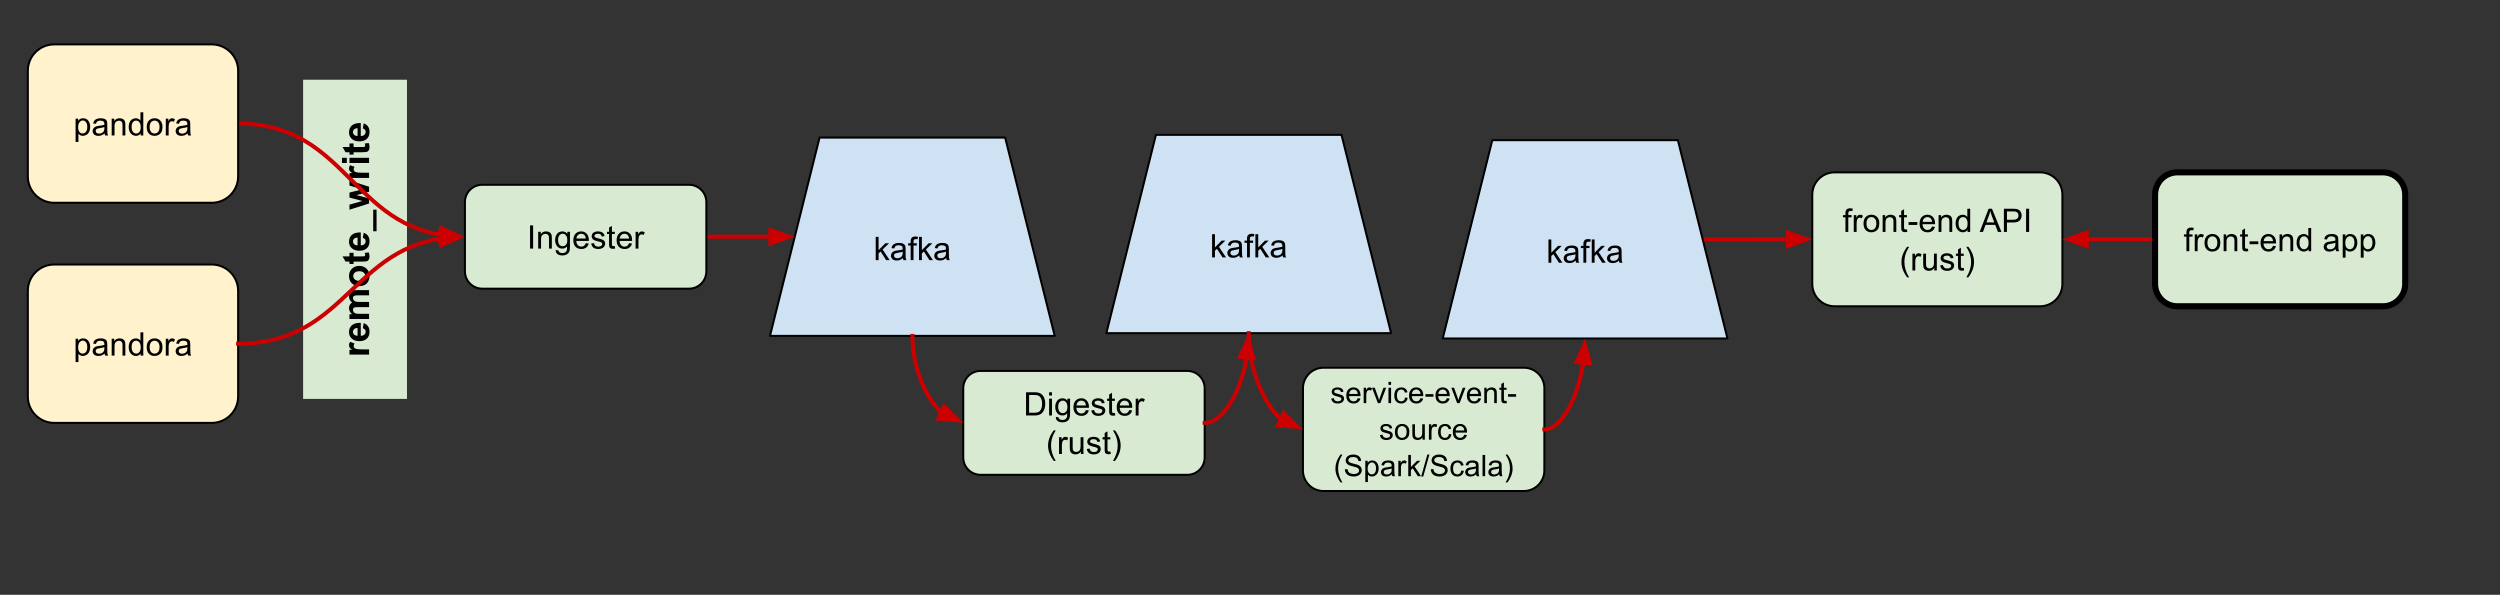 <svg version="1.1" viewBox="0.0 0.0 1232.53 293.244" fill="none" stroke="none" stroke-linecap="square" stroke-miterlimit="10" xmlns:xlink="http://www.w3.org/1999/xlink" xmlns="http://www.w3.org/2000/svg"><rect x="0.0" y="0.0" width="1232.53" height="293.244" fill="#333333" stroke="none"/><clipPath id="p.0"><path d="m0 0l1232.53 0l0 293.244l-1232.53 0l0 -293.244z" clip-rule="nonzero"/></clipPath><g clip-path="url(#p.0)"><path fill="#000000" fill-opacity="0.0" d="m0 0l1232.53 0l0 293.244l-1232.53 0z" fill-rule="evenodd"/><path fill="#d9ead3" d="m149.436 196.661l0 -157.354l51.213 0l0 157.354z" fill-rule="evenodd"/><path fill="#000000" d="m181.962 172.251l0 2.562l-9.672 0l0 -2.375l1.375 0q-0.984 -0.609 -1.281 -1.094q-0.312 -0.484 -0.312 -1.109q0 -0.875 0.484 -1.688l2.234 0.797q-0.422 0.641 -0.422 1.203q0 0.531 0.297 0.906q0.297 0.375 1.078 0.594q0.766 0.203 3.234 0.203l2.984 0zm-3.078 -10.401l0.422 -2.547q1.406 0.484 2.141 1.547q0.734 1.062 0.734 2.656q0 2.516 -1.656 3.734q-1.312 0.953 -3.328 0.953q-2.406 0 -3.766 -1.25q-1.359 -1.266 -1.359 -3.188q0 -2.156 1.422 -3.406q1.422 -1.25 4.375 -1.188l0 6.406q1.141 -0.031 1.781 -0.609q0.625 -0.594 0.625 -1.484q0 -0.594 -0.328 -1.0q-0.328 -0.422 -1.062 -0.625zm-2.594 -0.156q-1.109 0.031 -1.688 0.578q-0.578 0.547 -0.578 1.328q0 0.844 0.609 1.391q0.609 0.547 1.656 0.531l0 -3.828zm-4.0 -4.423l0 -2.359l1.312 0q-1.531 -1.266 -1.531 -3.016q0 -0.938 0.391 -1.609q0.375 -0.688 1.141 -1.125q-0.766 -0.641 -1.141 -1.375q-0.391 -0.75 -0.391 -1.578q0 -1.062 0.438 -1.797q0.422 -0.75 1.266 -1.109q0.625 -0.266 2.0 -0.266l6.188 0l0 2.562l-5.531 0q-1.438 0 -1.859 0.266q-0.547 0.344 -0.547 1.094q0 0.531 0.328 1.016q0.328 0.469 0.969 0.672q0.625 0.203 2.0 0.203l4.641 0l0 2.562l-5.297 0q-1.422 0 -1.828 0.141q-0.406 0.141 -0.609 0.422q-0.203 0.281 -0.203 0.781q0 0.594 0.328 1.062q0.312 0.469 0.922 0.688q0.594 0.203 1.984 0.203l4.703 0l0 2.562l-9.672 0zm4.703 -16.198q-1.281 0 -2.469 -0.625q-1.203 -0.625 -1.828 -1.781q-0.625 -1.156 -0.625 -2.578q0 -2.188 1.422 -3.594q1.422 -1.406 3.609 -1.406q2.188 0 3.641 1.422q1.438 1.422 1.438 3.562q0 1.328 -0.594 2.547q-0.609 1.203 -1.766 1.828q-1.172 0.625 -2.828 0.625zm0.125 -2.625q1.453 0 2.219 -0.672q0.75 -0.688 0.75 -1.688q0 -1.0 -0.75 -1.672q-0.766 -0.688 -2.234 -0.688q-1.422 0 -2.188 0.688q-0.766 0.672 -0.766 1.672q0 1.0 0.766 1.688q0.766 0.672 2.203 0.672zm-4.828 -13.802l2.031 0l0 1.75l3.906 0q1.188 0 1.391 -0.047q0.188 -0.047 0.312 -0.219q0.125 -0.188 0.125 -0.438q0 -0.359 -0.25 -1.031l2.0 -0.219q0.375 0.891 0.375 2.016q0 0.703 -0.234 1.266q-0.234 0.547 -0.594 0.812q-0.375 0.25 -1.0 0.344q-0.453 0.094 -1.812 0.094l-4.219 0l0 1.172l-2.031 0l0 -1.172l-1.922 0l-1.5 -2.578l3.422 0l0 -1.75zm6.594 -7.369l0.422 -2.547q1.406 0.484 2.141 1.547q0.734 1.062 0.734 2.656q0 2.516 -1.656 3.734q-1.312 0.953 -3.328 0.953q-2.406 0 -3.766 -1.25q-1.359 -1.266 -1.359 -3.188q0 -2.156 1.422 -3.406q1.422 -1.25 4.375 -1.188l0 6.406q1.141 -0.031 1.781 -0.609q0.625 -0.594 0.625 -1.484q0 -0.594 -0.328 -1.0q-0.328 -0.422 -1.062 -0.625zm-2.594 -0.156q-1.109 0.031 -1.688 0.578q-0.578 0.547 -0.578 1.328q0 0.844 0.609 1.391q0.609 0.547 1.656 0.531l0 -3.828zm9.359 -3.11l-1.656 0l0 -10.641l1.656 0l0 10.641zm-3.688 -13.688l-9.672 3.062l0 -2.484l6.344 -1.812l-6.344 -1.672l0 -2.469l6.344 -1.609l-6.344 -1.859l0 -2.516l9.672 3.109l0 2.453l-6.219 1.672l6.219 1.641l0 2.484zm0 -15.168l0 2.562l-9.672 0l0 -2.375l1.375 0q-0.984 -0.609 -1.281 -1.094q-0.312 -0.484 -0.312 -1.109q0 -0.875 0.484 -1.688l2.234 0.797q-0.422 0.641 -0.422 1.203q0 0.531 0.297 0.906q0.297 0.375 1.078 0.594q0.766 0.203 3.234 0.203l2.984 0zm-10.984 -4.807l-2.375 0l0 -2.562l2.375 0l0 2.562zm10.984 0l-9.672 0l0 -2.562l9.672 0l0 2.562zm-9.672 -9.621l2.031 0l0 1.75l3.906 0q1.188 0 1.391 -0.047q0.188 -0.047 0.312 -0.219q0.125 -0.188 0.125 -0.438q0 -0.359 -0.25 -1.031l2.0 -0.219q0.375 0.891 0.375 2.016q0 0.703 -0.234 1.266q-0.234 0.547 -0.594 0.812q-0.375 0.25 -1.0 0.344q-0.453 0.094 -1.812 0.094l-4.219 0l0 1.172l-2.031 0l0 -1.172l-1.922 0l-1.5 -2.578l3.422 0l0 -1.75zm6.594 -7.369l0.422 -2.547q1.406 0.484 2.141 1.547q0.734 1.062 0.734 2.656q0 2.516 -1.656 3.734q-1.312 0.953 -3.328 0.953q-2.406 0 -3.766 -1.25q-1.359 -1.266 -1.359 -3.188q0 -2.156 1.422 -3.406q1.422 -1.25 4.375 -1.188l0 6.406q1.141 -0.031 1.781 -0.609q0.625 -0.594 0.625 -1.484q0 -0.594 -0.328 -1q-0.328 -0.422 -1.062 -0.625zm-2.594 -0.156q-1.109 0.031 -1.688 0.578q-0.578 0.547 -0.578 1.328q0 0.844 0.609 1.391q0.609 0.547 1.656 0.531l0 -3.828z" fill-rule="nonzero"/><path fill="#fff2cc" d="m13.719 143.423l0 0c0 -7.187 5.826 -13.013 13.013 -13.013l77.658 0c3.451 0 6.761 1.371 9.202 3.812c2.44 2.44 3.812 5.75 3.812 9.202l0 52.052c0 7.187 -5.826 13.013 -13.013 13.013l-77.658 0l0 0c-7.187 0 -13.013 -5.826 -13.013 -13.013z" fill-rule="evenodd"/><path stroke="#000000" stroke-width="1.0" stroke-linejoin="round" stroke-linecap="butt" d="m13.719 143.423l0 0c0 -7.187 5.826 -13.013 13.013 -13.013l77.658 0c3.451 0 6.761 1.371 9.202 3.812c2.44 2.44 3.812 5.75 3.812 9.202l0 52.052c0 7.187 -5.826 13.013 -13.013 13.013l-77.658 0l0 0c-7.187 0 -13.013 -5.826 -13.013 -13.013z" fill-rule="evenodd"/><path fill="#000000" d="m37.265 178.496l0 -11.484l1.281 0l0 1.078q0.453 -0.641 1.016 -0.953q0.578 -0.312 1.391 -0.312q1.062 0 1.875 0.547q0.812 0.547 1.219 1.547q0.422 0.984 0.422 2.172q0 1.281 -0.469 2.297q-0.453 1.016 -1.328 1.562q-0.859 0.547 -1.828 0.547q-0.703 0 -1.266 -0.297q-0.547 -0.297 -0.906 -0.75l0 4.047l-1.406 0zm1.266 -7.297q0 1.609 0.641 2.375q0.656 0.766 1.578 0.766q0.938 0 1.609 -0.797q0.672 -0.797 0.672 -2.453q0 -1.594 -0.656 -2.375q-0.656 -0.797 -1.562 -0.797q-0.891 0 -1.594 0.844q-0.688 0.844 -0.688 2.438zm13.039 3.078q-0.781 0.672 -1.5 0.953q-0.719 0.266 -1.547 0.266q-1.375 0 -2.109 -0.672q-0.734 -0.672 -0.734 -1.703q0 -0.609 0.281 -1.109q0.281 -0.516 0.719 -0.812q0.453 -0.312 1.016 -0.469q0.422 -0.109 1.25 -0.203q1.703 -0.203 2.516 -0.484q0 -0.297 0 -0.375q0 -0.859 -0.391 -1.203q-0.547 -0.484 -1.609 -0.484q-0.984 0 -1.469 0.359q-0.469 0.344 -0.688 1.219l-1.375 -0.188q0.188 -0.875 0.609 -1.422q0.438 -0.547 1.25 -0.828q0.812 -0.297 1.875 -0.297q1.062 0 1.719 0.25q0.672 0.25 0.984 0.625q0.312 0.375 0.438 0.953q0.078 0.359 0.078 1.297l0 1.875q0 1.969 0.078 2.484q0.094 0.516 0.359 1.0l-1.469 0q-0.219 -0.438 -0.281 -1.031zm-0.109 -3.141q-0.766 0.312 -2.297 0.531q-0.875 0.125 -1.234 0.281q-0.359 0.156 -0.562 0.469q-0.188 0.297 -0.188 0.656q0 0.562 0.422 0.938q0.438 0.375 1.25 0.375q0.812 0 1.438 -0.344q0.641 -0.359 0.938 -0.984q0.234 -0.469 0.234 -1.406l0 -0.516zm3.602 4.172l0 -8.297l1.266 0l0 1.172q0.906 -1.359 2.641 -1.359q0.75 0 1.375 0.266q0.625 0.266 0.938 0.703q0.312 0.438 0.438 1.047q0.078 0.391 0.078 1.359l0 5.109l-1.406 0l0 -5.047q0 -0.859 -0.172 -1.281q-0.156 -0.438 -0.578 -0.688q-0.406 -0.25 -0.969 -0.25q-0.906 0 -1.562 0.578q-0.641 0.562 -0.641 2.156l0 4.531l-1.406 0zm14.273 0l0 -1.047q-0.781 1.234 -2.312 1.234q-1.0 0 -1.828 -0.547q-0.828 -0.547 -1.297 -1.531q-0.453 -0.984 -0.453 -2.25q0 -1.25 0.406 -2.25q0.422 -1.016 1.25 -1.547q0.828 -0.547 1.859 -0.547q0.75 0 1.328 0.312q0.594 0.312 0.953 0.828l0 -4.109l1.406 0l0 11.453l-1.312 0zm-4.438 -4.141q0 1.594 0.672 2.391q0.672 0.781 1.578 0.781q0.922 0 1.562 -0.75q0.656 -0.766 0.656 -2.312q0 -1.703 -0.656 -2.5q-0.656 -0.797 -1.625 -0.797q-0.938 0 -1.562 0.766q-0.625 0.766 -0.625 2.422zm7.43 -0.016q0 -2.297 1.281 -3.406q1.078 -0.922 2.609 -0.922q1.719 0 2.797 1.125q1.094 1.109 1.094 3.094q0 1.594 -0.484 2.516q-0.484 0.922 -1.406 1.438q-0.906 0.5 -2.0 0.5q-1.734 0 -2.812 -1.109q-1.078 -1.125 -1.078 -3.234zm1.453 0q0 1.594 0.688 2.391q0.703 0.797 1.75 0.797q1.047 0 1.734 -0.797q0.703 -0.797 0.703 -2.438q0 -1.531 -0.703 -2.328q-0.688 -0.797 -1.734 -0.797q-1.047 0 -1.75 0.797q-0.688 0.781 -0.688 2.375zm7.961 4.156l0 -8.297l1.266 0l0 1.25q0.484 -0.875 0.891 -1.156q0.406 -0.281 0.906 -0.281q0.703 0 1.438 0.453l-0.484 1.297q-0.516 -0.297 -1.031 -0.297q-0.453 0 -0.828 0.281q-0.359 0.266 -0.516 0.766q-0.234 0.75 -0.234 1.641l0 4.344l-1.406 0zm10.75 -1.031q-0.781 0.672 -1.5 0.953q-0.719 0.266 -1.547 0.266q-1.375 0 -2.109 -0.672q-0.734 -0.672 -0.734 -1.703q0 -0.609 0.281 -1.109q0.281 -0.516 0.719 -0.812q0.453 -0.312 1.016 -0.469q0.422 -0.109 1.25 -0.203q1.703 -0.203 2.516 -0.484q0 -0.297 0 -0.375q0 -0.859 -0.391 -1.203q-0.547 -0.484 -1.609 -0.484q-0.984 0 -1.469 0.359q-0.469 0.344 -0.688 1.219l-1.375 -0.188q0.188 -0.875 0.609 -1.422q0.438 -0.547 1.25 -0.828q0.812 -0.297 1.875 -0.297q1.062 0 1.719 0.25q0.672 0.25 0.984 0.625q0.312 0.375 0.438 0.953q0.078 0.359 0.078 1.297l0 1.875q0 1.969 0.078 2.484q0.094 0.516 0.359 1.0l-1.469 0q-0.219 -0.438 -0.281 -1.031zm-0.109 -3.141q-0.766 0.312 -2.297 0.531q-0.875 0.125 -1.234 0.281q-0.359 0.156 -0.562 0.469q-0.188 0.297 -0.188 0.656q0 0.562 0.422 0.938q0.438 0.375 1.25 0.375q0.812 0 1.438 -0.344q0.641 -0.359 0.938 -0.984q0.234 -0.469 0.234 -1.406l0 -0.516z" fill-rule="nonzero"/><path fill="#cfe2f3" d="m379.611 165.591l24.441 -97.764l91.496 0l24.441 97.764z" fill-rule="evenodd"/><path stroke="#000000" stroke-width="1.0" stroke-linejoin="round" stroke-linecap="butt" d="m379.611 165.591l24.441 -97.764l91.496 0l24.441 97.764z" fill-rule="evenodd"/><path fill="#000000" d="m431.742 128.242l0 -11.453l1.406 0l0 6.531l3.328 -3.375l1.828 0l-3.172 3.078l3.484 5.219l-1.734 0l-2.734 -4.25l-1.0 0.953l0 3.297l-1.406 0zm13.406 -1.031q-0.781 0.672 -1.5 0.953q-0.719 0.266 -1.547 0.266q-1.375 0 -2.109 -0.672q-0.734 -0.672 -0.734 -1.703q0 -0.609 0.281 -1.109q0.281 -0.516 0.719 -0.812q0.453 -0.312 1.016 -0.469q0.422 -0.109 1.25 -0.203q1.703 -0.203 2.516 -0.484q0 -0.297 0 -0.375q0 -0.859 -0.391 -1.203q-0.547 -0.484 -1.609 -0.484q-0.984 0 -1.469 0.359q-0.469 0.344 -0.688 1.219l-1.375 -0.188q0.188 -0.875 0.609 -1.422q0.438 -0.547 1.25 -0.828q0.812 -0.297 1.875 -0.297q1.062 0 1.719 0.25q0.672 0.25 0.984 0.625q0.312 0.375 0.438 0.953q0.078 0.359 0.078 1.297l0 1.875q0 1.969 0.078 2.484q0.094 0.516 0.359 1l-1.469 0q-0.219 -0.437 -0.281 -1.031zm-0.109 -3.141q-0.766 0.312 -2.297 0.531q-0.875 0.125 -1.234 0.281q-0.359 0.156 -0.562 0.469q-0.188 0.297 -0.188 0.656q0 0.562 0.422 0.938q0.438 0.375 1.25 0.375q0.812 0 1.438 -0.344q0.641 -0.359 0.938 -0.984q0.234 -0.469 0.234 -1.406l0 -0.516zm3.93 4.172l0 -7.203l-1.234 0l0 -1.094l1.234 0l0 -0.891q0 -0.828 0.156 -1.234q0.203 -0.547 0.703 -0.891q0.516 -0.344 1.438 -0.344q0.594 0 1.312 0.141l-0.203 1.234q-0.438 -0.078 -0.828 -0.078q-0.641 0 -0.906 0.281q-0.266 0.266 -0.266 1.016l0 0.766l1.609 0l0 1.094l-1.609 0l0 7.203l-1.406 0zm4.117 0l0 -11.453l1.406 0l0 6.531l3.328 -3.375l1.828 0l-3.172 3.078l3.484 5.219l-1.734 0l-2.734 -4.25l-1.0 0.953l0 3.297l-1.406 0zm13.406 -1.031q-0.781 0.672 -1.5 0.953q-0.719 0.266 -1.547 0.266q-1.375 0 -2.109 -0.672q-0.734 -0.672 -0.734 -1.703q0 -0.609 0.281 -1.109q0.281 -0.516 0.719 -0.812q0.453 -0.312 1.016 -0.469q0.422 -0.109 1.25 -0.203q1.703 -0.203 2.516 -0.484q0 -0.297 0 -0.375q0 -0.859 -0.391 -1.203q-0.547 -0.484 -1.609 -0.484q-0.984 0 -1.469 0.359q-0.469 0.344 -0.688 1.219l-1.375 -0.188q0.188 -0.875 0.609 -1.422q0.438 -0.547 1.25 -0.828q0.812 -0.297 1.875 -0.297q1.062 0 1.719 0.25q0.672 0.25 0.984 0.625q0.312 0.375 0.438 0.953q0.078 0.359 0.078 1.297l0 1.875q0 1.969 0.078 2.484q0.094 0.516 0.359 1l-1.469 0q-0.219 -0.437 -0.281 -1.031zm-0.109 -3.141q-0.766 0.312 -2.297 0.531q-0.875 0.125 -1.234 0.281q-0.359 0.156 -0.562 0.469q-0.188 0.297 -0.188 0.656q0 0.562 0.422 0.938q0.438 0.375 1.25 0.375q0.812 0 1.438 -0.344q0.641 -0.359 0.938 -0.984q0.234 -0.469 0.234 -1.406l0 -0.516z" fill-rule="nonzero"/><path fill="#d9ead3" d="m474.892 191.409l0 0c0 -4.714 3.822 -8.536 8.536 -8.536l101.952 0c2.264 0 4.435 0.899 6.036 2.5c1.601 1.601 2.5 3.772 2.5 6.036l0 34.141c0 4.714 -3.822 8.536 -8.536 8.536l-101.952 0c-4.714 0 -8.536 -3.822 -8.536 -8.536z" fill-rule="evenodd"/><path stroke="#000000" stroke-width="1.0" stroke-linejoin="round" stroke-linecap="butt" d="m474.892 191.409l0 0c0 -4.714 3.822 -8.536 8.536 -8.536l101.952 0c2.264 0 4.435 0.899 6.036 2.5c1.601 1.601 2.5 3.772 2.5 6.036l0 34.141c0 4.714 -3.822 8.536 -8.536 8.536l-101.952 0c-4.714 0 -8.536 -3.822 -8.536 -8.536z" fill-rule="evenodd"/><path fill="#000000" d="m505.85 204.84l0 -11.453l3.953 0q1.328 0 2.031 0.156q0.984 0.234 1.687 0.828q0.906 0.766 1.344 1.953q0.453 1.188 0.453 2.719q0 1.312 -0.312 2.328q-0.297 1.0 -0.781 1.656q-0.469 0.656 -1.031 1.047q-0.562 0.375 -1.375 0.578q-0.797 0.188 -1.828 0.188l-4.141 0zm1.516 -1.359l2.453 0q1.125 0 1.766 -0.203q0.656 -0.219 1.031 -0.594q0.547 -0.547 0.844 -1.453q0.297 -0.906 0.297 -2.203q0 -1.797 -0.594 -2.766q-0.578 -0.969 -1.422 -1.297q-0.609 -0.234 -1.969 -0.234l-2.406 0l0 8.75zm9.867 -8.484l0 -1.609l1.406 0l0 1.609l-1.406 0zm0 9.844l0 -8.297l1.406 0l0 8.297l-1.406 0zm3.289 0.688l1.375 0.203q0.078 0.641 0.469 0.922q0.531 0.391 1.438 0.391q0.969 0 1.5 -0.391q0.531 -0.391 0.719 -1.094q0.109 -0.422 0.109 -1.812q-0.922 1.094 -2.297 1.094q-1.719 0 -2.656 -1.234q-0.938 -1.234 -0.938 -2.969q0 -1.188 0.422 -2.188q0.438 -1.0 1.25 -1.547q0.828 -0.547 1.922 -0.547q1.469 0 2.422 1.188l0 -1.0l1.297 0l0 7.172q0 1.938 -0.391 2.75q-0.391 0.812 -1.25 1.281q-0.859 0.469 -2.109 0.469q-1.484 0 -2.406 -0.672q-0.906 -0.672 -0.875 -2.016zm1.172 -4.984q0 1.625 0.641 2.375q0.656 0.75 1.625 0.75q0.969 0 1.625 -0.734q0.656 -0.75 0.656 -2.344q0 -1.531 -0.672 -2.297q-0.672 -0.781 -1.625 -0.781q-0.938 0 -1.594 0.766q-0.656 0.766 -0.656 2.266zm13.664 1.625l1.453 0.172q-0.344 1.281 -1.281 1.984q-0.922 0.703 -2.359 0.703q-1.828 0 -2.891 -1.125q-1.062 -1.125 -1.062 -3.141q0 -2.094 1.078 -3.25q1.078 -1.156 2.797 -1.156q1.656 0 2.703 1.141q1.062 1.125 1.062 3.172q0 0.125 0 0.375l-6.188 0q0.078 1.375 0.766 2.109q0.703 0.719 1.734 0.719q0.781 0 1.328 -0.406q0.547 -0.406 0.859 -1.297zm-4.609 -2.281l4.625 0q-0.094 -1.047 -0.531 -1.562q-0.672 -0.812 -1.734 -0.812q-0.969 0 -1.641 0.656q-0.656 0.641 -0.719 1.719zm7.273 2.469l1.391 -0.219q0.109 0.844 0.641 1.297q0.547 0.438 1.5 0.438q0.969 0 1.438 -0.391q0.469 -0.406 0.469 -0.938q0 -0.469 -0.406 -0.75q-0.297 -0.188 -1.438 -0.469q-1.547 -0.391 -2.156 -0.672q-0.594 -0.297 -0.906 -0.797q-0.297 -0.5 -0.297 -1.109q0 -0.562 0.25 -1.031q0.25 -0.469 0.688 -0.781q0.328 -0.25 0.891 -0.406q0.578 -0.172 1.219 -0.172q0.984 0 1.719 0.281q0.734 0.281 1.078 0.766q0.359 0.469 0.5 1.281l-1.375 0.188q-0.094 -0.641 -0.547 -1.0q-0.453 -0.359 -1.266 -0.359q-0.969 0 -1.391 0.328q-0.406 0.312 -0.406 0.734q0 0.281 0.172 0.5q0.172 0.219 0.531 0.375q0.219 0.078 1.25 0.359q1.484 0.391 2.078 0.656q0.594 0.25 0.922 0.734q0.344 0.484 0.344 1.203q0 0.703 -0.422 1.328q-0.406 0.609 -1.188 0.953q-0.766 0.344 -1.734 0.344q-1.625 0 -2.469 -0.672q-0.844 -0.672 -1.078 -2.0zm11.625 1.219l0.203 1.25q-0.594 0.125 -1.062 0.125q-0.766 0 -1.188 -0.234q-0.422 -0.25 -0.594 -0.641q-0.172 -0.406 -0.172 -1.672l0 -4.766l-1.031 0l0 -1.094l1.031 0l0 -2.062l1.406 -0.844l0 2.906l1.406 0l0 1.094l-1.406 0l0 4.844q0 0.609 0.062 0.781q0.078 0.172 0.25 0.281q0.172 0.094 0.484 0.094q0.234 0 0.609 -0.062zm7.055 -1.406l1.453 0.172q-0.344 1.281 -1.281 1.984q-0.922 0.703 -2.359 0.703q-1.828 0 -2.891 -1.125q-1.062 -1.125 -1.062 -3.141q0 -2.094 1.078 -3.25q1.078 -1.156 2.797 -1.156q1.656 0 2.703 1.141q1.062 1.125 1.062 3.172q0 0.125 0 0.375l-6.188 0q0.078 1.375 0.766 2.109q0.703 0.719 1.734 0.719q0.781 0 1.328 -0.406q0.547 -0.406 0.859 -1.297zm-4.609 -2.281l4.625 0q-0.094 -1.047 -0.531 -1.562q-0.672 -0.812 -1.734 -0.812q-0.969 0 -1.641 0.656q-0.656 0.641 -0.719 1.719zm7.82 4.953l0 -8.297l1.266 0l0 1.25q0.484 -0.875 0.891 -1.156q0.406 -0.281 0.906 -0.281q0.703 0 1.438 0.453l-0.484 1.297q-0.516 -0.297 -1.031 -0.297q-0.453 0 -0.828 0.281q-0.359 0.266 -0.516 0.766q-0.234 0.75 -0.234 1.641l0 4.344l-1.406 0z" fill-rule="nonzero"/><path fill="#000000" d="m519.49 227.215q-1.172 -1.469 -1.984 -3.438q-0.797 -1.984 -0.797 -4.094q0 -1.859 0.609 -3.562q0.703 -1.969 2.172 -3.938l1.0 0q-0.938 1.625 -1.25 2.328q-0.469 1.078 -0.75 2.25q-0.328 1.453 -0.328 2.938q0 3.75 2.328 7.516l-1.0 0zm2.625 -3.375l0 -8.297l1.266 0l0 1.25q0.484 -0.875 0.891 -1.156q0.406 -0.281 0.906 -0.281q0.703 0 1.438 0.453l-0.484 1.297q-0.516 -0.297 -1.031 -0.297q-0.453 0 -0.828 0.281q-0.359 0.266 -0.516 0.766q-0.234 0.75 -0.234 1.641l0 4.344l-1.406 0zm10.781 0l0 -1.219q-0.969 1.406 -2.641 1.406q-0.734 0 -1.375 -0.281q-0.625 -0.281 -0.938 -0.703q-0.312 -0.438 -0.438 -1.047q-0.078 -0.422 -0.078 -1.312l0 -5.141l1.406 0l0 4.594q0 1.109 0.078 1.484q0.141 0.562 0.562 0.875q0.438 0.312 1.062 0.312q0.641 0 1.188 -0.312q0.562 -0.328 0.781 -0.891q0.234 -0.562 0.234 -1.625l0 -4.438l1.406 0l0 8.297l-1.25 0zm2.898 -2.484l1.391 -0.219q0.109 0.844 0.641 1.297q0.547 0.438 1.5 0.438q0.969 0 1.438 -0.391q0.469 -0.406 0.469 -0.938q0 -0.469 -0.406 -0.75q-0.297 -0.188 -1.438 -0.469q-1.547 -0.391 -2.156 -0.672q-0.594 -0.297 -0.906 -0.797q-0.297 -0.5 -0.297 -1.109q0 -0.562 0.25 -1.031q0.25 -0.469 0.688 -0.781q0.328 -0.25 0.891 -0.406q0.578 -0.172 1.219 -0.172q0.984 0 1.719 0.281q0.734 0.281 1.078 0.766q0.359 0.469 0.5 1.281l-1.375 0.188q-0.094 -0.641 -0.547 -1.0q-0.453 -0.359 -1.266 -0.359q-0.969 0 -1.391 0.328q-0.406 0.312 -0.406 0.734q0 0.281 0.172 0.5q0.172 0.219 0.531 0.375q0.219 0.078 1.25 0.359q1.484 0.391 2.078 0.656q0.594 0.25 0.922 0.734q0.344 0.484 0.344 1.203q0 0.703 -0.422 1.328q-0.406 0.609 -1.188 0.953q-0.766 0.344 -1.734 0.344q-1.625 0 -2.469 -0.672q-0.844 -0.672 -1.078 -2.0zm11.625 1.219l0.203 1.25q-0.594 0.125 -1.062 0.125q-0.766 0 -1.188 -0.234q-0.422 -0.25 -0.594 -0.641q-0.172 -0.406 -0.172 -1.672l0 -4.766l-1.031 0l0 -1.094l1.031 0l0 -2.062l1.406 -0.844l0 2.906l1.406 0l0 1.094l-1.406 0l0 4.844q0 0.609 0.062 0.781q0.078 0.172 0.25 0.281q0.172 0.094 0.484 0.094q0.234 0 0.609 -0.062zm2.305 4.641l-1.016 0q2.344 -3.766 2.344 -7.516q0 -1.469 -0.344 -2.922q-0.266 -1.172 -0.734 -2.25q-0.312 -0.703 -1.266 -2.344l1.016 0q1.469 1.969 2.172 3.938q0.594 1.703 0.594 3.562q0 2.109 -0.812 4.094q-0.797 1.969 -1.953 3.438z" fill-rule="nonzero"/><path fill="#000000" fill-opacity="0.0" d="m348.239 116.708l43.591 0" fill-rule="evenodd"/><path stroke="#cc0000" stroke-width="2.0" stroke-linejoin="round" stroke-linecap="butt" d="m348.239 116.708l31.591 0" fill-rule="evenodd"/><path fill="#cc0000" stroke="#cc0000" stroke-width="2.0" stroke-linecap="butt" d="m379.829 120.012l9.076 -3.303l-9.076 -3.303z" fill-rule="evenodd"/><path fill="#000000" fill-opacity="0.0" d="m117.404 169.449c27.953 0 41.929 -13.189 55.906 -26.378c13.976 -13.189 27.953 -26.378 55.906 -26.378" fill-rule="evenodd"/><path stroke="#cc0000" stroke-width="2.0" stroke-linejoin="round" stroke-linecap="butt" d="m117.404 169.449c27.953 0 41.929 -13.189 55.906 -26.378c6.988 -6.594 13.976 -13.189 22.712 -18.135c4.368 -2.473 9.172 -4.534 14.632 -5.976c1.365 -0.361 2.771 -0.683 4.221 -0.963c0.725 -0.14 1.461 -0.27 2.209 -0.388l0.166 -0.026" fill-rule="evenodd"/><path fill="#cc0000" stroke="#cc0000" stroke-width="2.0" stroke-linecap="butt" d="m217.493 120.877l8.806 -3.968l-9.296 -2.621z" fill-rule="evenodd"/><path fill="#000000" fill-opacity="0.0" d="m117.404 60.929c27.953 0 41.929 13.945 55.906 27.89c13.976 13.945 27.953 27.89 55.906 27.89" fill-rule="evenodd"/><path stroke="#cc0000" stroke-width="2.0" stroke-linejoin="round" stroke-linecap="butt" d="m117.404 60.929c27.953 0 41.929 13.945 55.906 27.89c6.988 6.972 13.976 13.945 22.712 19.174c4.368 2.615 9.172 4.794 14.632 6.319c1.365 0.381 2.771 0.722 4.221 1.018c0.725 0.148 1.461 0.285 2.209 0.411l0.169 0.028" fill-rule="evenodd"/><path fill="#cc0000" stroke="#cc0000" stroke-width="2.0" stroke-linecap="butt" d="m216.993 119.061l9.307 -2.582l-8.789 -4.005z" fill-rule="evenodd"/><path fill="#fff2cc" d="m13.719 34.903l0 0c0 -7.187 5.826 -13.013 13.013 -13.013l77.658 0c3.451 0 6.761 1.371 9.202 3.812c2.44 2.44 3.812 5.75 3.812 9.202l0 52.052c0 7.187 -5.826 13.013 -13.013 13.013l-77.658 0l0 0c-7.187 0 -13.013 -5.826 -13.013 -13.013z" fill-rule="evenodd"/><path stroke="#000000" stroke-width="1.0" stroke-linejoin="round" stroke-linecap="butt" d="m13.719 34.903l0 0c0 -7.187 5.826 -13.013 13.013 -13.013l77.658 0c3.451 0 6.761 1.371 9.202 3.812c2.44 2.44 3.812 5.75 3.812 9.202l0 52.052c0 7.187 -5.826 13.013 -13.013 13.013l-77.658 0l0 0c-7.187 0 -13.013 -5.826 -13.013 -13.013z" fill-rule="evenodd"/><path fill="#000000" d="m37.265 69.977l0 -11.484l1.281 0l0 1.078q0.453 -0.641 1.016 -0.953q0.578 -0.312 1.391 -0.312q1.062 0 1.875 0.547q0.812 0.547 1.219 1.547q0.422 0.984 0.422 2.172q0 1.281 -0.469 2.297q-0.453 1.016 -1.328 1.562q-0.859 0.547 -1.828 0.547q-0.703 0 -1.266 -0.297q-0.547 -0.297 -0.906 -0.75l0 4.047l-1.406 0zm1.266 -7.297q0 1.609 0.641 2.375q0.656 0.766 1.578 0.766q0.938 0 1.609 -0.797q0.672 -0.797 0.672 -2.453q0 -1.594 -0.656 -2.375q-0.656 -0.797 -1.562 -0.797q-0.891 0 -1.594 0.844q-0.688 0.844 -0.688 2.438zm13.039 3.078q-0.781 0.672 -1.5 0.953q-0.719 0.266 -1.547 0.266q-1.375 0 -2.109 -0.672q-0.734 -0.672 -0.734 -1.703q0 -0.609 0.281 -1.109q0.281 -0.516 0.719 -0.812q0.453 -0.312 1.016 -0.469q0.422 -0.109 1.25 -0.203q1.703 -0.203 2.516 -0.484q0 -0.297 0 -0.375q0 -0.859 -0.391 -1.203q-0.547 -0.484 -1.609 -0.484q-0.984 0 -1.469 0.359q-0.469 0.344 -0.688 1.219l-1.375 -0.188q0.188 -0.875 0.609 -1.422q0.438 -0.547 1.25 -0.828q0.812 -0.297 1.875 -0.297q1.062 0 1.719 0.25q0.672 0.25 0.984 0.625q0.312 0.375 0.438 0.953q0.078 0.359 0.078 1.297l0 1.875q0 1.969 0.078 2.484q0.094 0.516 0.359 1.0l-1.469 0q-0.219 -0.438 -0.281 -1.031zm-0.109 -3.141q-0.766 0.312 -2.297 0.531q-0.875 0.125 -1.234 0.281q-0.359 0.156 -0.562 0.469q-0.188 0.297 -0.188 0.656q0 0.562 0.422 0.938q0.438 0.375 1.25 0.375q0.812 0 1.438 -0.344q0.641 -0.359 0.938 -0.984q0.234 -0.469 0.234 -1.406l0 -0.516zm3.602 4.172l0 -8.297l1.266 0l0 1.172q0.906 -1.359 2.641 -1.359q0.75 0 1.375 0.266q0.625 0.266 0.938 0.703q0.312 0.438 0.438 1.047q0.078 0.391 0.078 1.359l0 5.109l-1.406 0l0 -5.047q0 -0.859 -0.172 -1.281q-0.156 -0.438 -0.578 -0.688q-0.406 -0.25 -0.969 -0.25q-0.906 0 -1.562 0.578q-0.641 0.562 -0.641 2.156l0 4.531l-1.406 0zm14.273 0l0 -1.047q-0.781 1.234 -2.312 1.234q-1.0 0 -1.828 -0.547q-0.828 -0.547 -1.297 -1.531q-0.453 -0.984 -0.453 -2.25q0 -1.25 0.406 -2.25q0.422 -1.016 1.25 -1.547q0.828 -0.547 1.859 -0.547q0.75 0 1.328 0.312q0.594 0.312 0.953 0.828l0 -4.109l1.406 0l0 11.453l-1.312 0zm-4.438 -4.141q0 1.594 0.672 2.391q0.672 0.781 1.578 0.781q0.922 0 1.562 -0.75q0.656 -0.766 0.656 -2.312q0 -1.703 -0.656 -2.5q-0.656 -0.797 -1.625 -0.797q-0.938 0 -1.562 0.766q-0.625 0.766 -0.625 2.422zm7.43 -0.016q0 -2.297 1.281 -3.406q1.078 -0.922 2.609 -0.922q1.719 0 2.797 1.125q1.094 1.109 1.094 3.094q0 1.594 -0.484 2.516q-0.484 0.922 -1.406 1.438q-0.906 0.5 -2.0 0.5q-1.734 0 -2.812 -1.109q-1.078 -1.125 -1.078 -3.234zm1.453 0q0 1.594 0.688 2.391q0.703 0.797 1.75 0.797q1.047 0 1.734 -0.797q0.703 -0.797 0.703 -2.438q0 -1.531 -0.703 -2.328q-0.688 -0.797 -1.734 -0.797q-1.047 0 -1.75 0.797q-0.688 0.781 -0.688 2.375zm7.961 4.156l0 -8.297l1.266 0l0 1.25q0.484 -0.875 0.891 -1.156q0.406 -0.281 0.906 -0.281q0.703 0 1.438 0.453l-0.484 1.297q-0.516 -0.297 -1.031 -0.297q-0.453 0 -0.828 0.281q-0.359 0.266 -0.516 0.766q-0.234 0.75 -0.234 1.641l0 4.344l-1.406 0zm10.75 -1.031q-0.781 0.672 -1.5 0.953q-0.719 0.266 -1.547 0.266q-1.375 0 -2.109 -0.672q-0.734 -0.672 -0.734 -1.703q0 -0.609 0.281 -1.109q0.281 -0.516 0.719 -0.812q0.453 -0.312 1.016 -0.469q0.422 -0.109 1.25 -0.203q1.703 -0.203 2.516 -0.484q0 -0.297 0 -0.375q0 -0.859 -0.391 -1.203q-0.547 -0.484 -1.609 -0.484q-0.984 0 -1.469 0.359q-0.469 0.344 -0.688 1.219l-1.375 -0.188q0.188 -0.875 0.609 -1.422q0.438 -0.547 1.25 -0.828q0.812 -0.297 1.875 -0.297q1.062 0 1.719 0.25q0.672 0.25 0.984 0.625q0.312 0.375 0.438 0.953q0.078 0.359 0.078 1.297l0 1.875q0 1.969 0.078 2.484q0.094 0.516 0.359 1.0l-1.469 0q-0.219 -0.438 -0.281 -1.031zm-0.109 -3.141q-0.766 0.312 -2.297 0.531q-0.875 0.125 -1.234 0.281q-0.359 0.156 -0.562 0.469q-0.188 0.297 -0.188 0.656q0 0.562 0.422 0.938q0.438 0.375 1.25 0.375q0.812 0 1.438 -0.344q0.641 -0.359 0.938 -0.984q0.234 -0.469 0.234 -1.406l0 -0.516z" fill-rule="nonzero"/><path fill="#000000" fill-opacity="0.0" d="m449.8 165.591c0 21.449 12.551 42.898 25.102 42.898" fill-rule="evenodd"/><path stroke="#cc0000" stroke-width="2.0" stroke-linejoin="round" stroke-linecap="butt" d="m449.8 165.591c0 10.724 3.138 21.449 7.844 29.492c1.177 2.011 2.451 3.854 3.8 5.488c0.674 0.817 1.367 1.581 2.075 2.288c0.088 0.088 0.177 0.176 0.266 0.262l0.262 0.252" fill-rule="evenodd"/><path fill="#cc0000" stroke="#cc0000" stroke-width="2.0" stroke-linecap="butt" d="m462.639 206.362l9.618 0.88l-6.802 -6.857z" fill-rule="evenodd"/><path fill="#000000" fill-opacity="0.0" d="m593.916 208.48c10.85 0 21.701 -22.11 21.701 -44.22" fill-rule="evenodd"/><path stroke="#cc0000" stroke-width="2.0" stroke-linejoin="round" stroke-linecap="butt" d="m593.916 208.48c5.425 0 10.85 -5.528 14.919 -13.819c2.034 -4.146 3.73 -8.982 4.917 -14.164c0.297 -1.296 0.562 -2.613 0.792 -3.946l0.055 -0.334" fill-rule="evenodd"/><path fill="#cc0000" stroke="#cc0000" stroke-width="2.0" stroke-linecap="butt" d="m617.891 176.496l-2.522 -9.324l-4.061 8.763z" fill-rule="evenodd"/><path fill="#cfe2f3" d="m545.443 164.257l24.441 -97.764l91.496 0l24.441 97.764z" fill-rule="evenodd"/><path stroke="#000000" stroke-width="1.0" stroke-linejoin="round" stroke-linecap="butt" d="m545.443 164.257l24.441 -97.764l91.496 0l24.441 97.764z" fill-rule="evenodd"/><path fill="#000000" d="m597.574 126.909l0 -11.453l1.406 0l0 6.531l3.328 -3.375l1.828 0l-3.172 3.078l3.484 5.219l-1.734 0l-2.734 -4.25l-1.0 0.953l0 3.297l-1.406 0zm13.406 -1.031q-0.781 0.672 -1.5 0.953q-0.719 0.266 -1.547 0.266q-1.375 0 -2.109 -0.672q-0.734 -0.672 -0.734 -1.703q0 -0.609 0.281 -1.109q0.281 -0.516 0.719 -0.812q0.453 -0.312 1.016 -0.469q0.422 -0.109 1.25 -0.203q1.703 -0.203 2.516 -0.484q0 -0.297 0 -0.375q0 -0.859 -0.391 -1.203q-0.547 -0.484 -1.609 -0.484q-0.984 0 -1.469 0.359q-0.469 0.344 -0.688 1.219l-1.375 -0.188q0.188 -0.875 0.609 -1.422q0.438 -0.547 1.25 -0.828q0.812 -0.297 1.875 -0.297q1.062 0 1.719 0.25q0.672 0.25 0.984 0.625q0.312 0.375 0.438 0.953q0.078 0.359 0.078 1.297l0 1.875q0 1.969 0.078 2.484q0.094 0.516 0.359 1.0l-1.469 0q-0.219 -0.438 -0.281 -1.031zm-0.109 -3.141q-0.766 0.312 -2.297 0.531q-0.875 0.125 -1.234 0.281q-0.359 0.156 -0.562 0.469q-0.188 0.297 -0.188 0.656q0 0.562 0.422 0.938q0.438 0.375 1.25 0.375q0.812 0 1.438 -0.344q0.641 -0.359 0.938 -0.984q0.234 -0.469 0.234 -1.406l0 -0.516zm3.93 4.172l0 -7.203l-1.234 0l0 -1.094l1.234 0l0 -0.891q0 -0.828 0.156 -1.234q0.203 -0.547 0.703 -0.891q0.516 -0.344 1.438 -0.344q0.594 0 1.312 0.141l-0.203 1.234q-0.438 -0.078 -0.828 -0.078q-0.641 0 -0.906 0.281q-0.266 0.266 -0.266 1.016l0 0.766l1.609 0l0 1.094l-1.609 0l0 7.203l-1.406 0zm4.117 0l0 -11.453l1.406 0l0 6.531l3.328 -3.375l1.828 0l-3.172 3.078l3.484 5.219l-1.734 0l-2.734 -4.25l-1.0 0.953l0 3.297l-1.406 0zm13.406 -1.031q-0.781 0.672 -1.5 0.953q-0.719 0.266 -1.547 0.266q-1.375 0 -2.109 -0.672q-0.734 -0.672 -0.734 -1.703q0 -0.609 0.281 -1.109q0.281 -0.516 0.719 -0.812q0.453 -0.312 1.016 -0.469q0.422 -0.109 1.25 -0.203q1.703 -0.203 2.516 -0.484q0 -0.297 0 -0.375q0 -0.859 -0.391 -1.203q-0.547 -0.484 -1.609 -0.484q-0.984 0 -1.469 0.359q-0.469 0.344 -0.688 1.219l-1.375 -0.188q0.188 -0.875 0.609 -1.422q0.438 -0.547 1.25 -0.828q0.812 -0.297 1.875 -0.297q1.062 0 1.719 0.25q0.672 0.25 0.984 0.625q0.312 0.375 0.438 0.953q0.078 0.359 0.078 1.297l0 1.875q0 1.969 0.078 2.484q0.094 0.516 0.359 1.0l-1.469 0q-0.219 -0.438 -0.281 -1.031zm-0.109 -3.141q-0.766 0.312 -2.297 0.531q-0.875 0.125 -1.234 0.281q-0.359 0.156 -0.562 0.469q-0.188 0.297 -0.188 0.656q0 0.562 0.422 0.938q0.438 0.375 1.25 0.375q0.812 0 1.438 -0.344q0.641 -0.359 0.938 -0.984q0.234 -0.469 0.234 -1.406l0 -0.516z" fill-rule="nonzero"/><path fill="#d9ead3" d="m229.215 99.638l0 0c0 -4.714 3.822 -8.536 8.536 -8.536l101.952 0c2.264 0 4.435 0.899 6.036 2.5c1.601 1.601 2.5 3.772 2.5 6.036l0 34.141c0 4.714 -3.822 8.536 -8.536 8.536l-101.952 0c-4.714 0 -8.536 -3.822 -8.536 -8.536z" fill-rule="evenodd"/><path stroke="#000000" stroke-width="1.0" stroke-linejoin="round" stroke-linecap="butt" d="m229.215 99.638l0 0c0 -4.714 3.822 -8.536 8.536 -8.536l101.952 0c2.264 0 4.435 0.899 6.036 2.5c1.601 1.601 2.5 3.772 2.5 6.036l0 34.141c0 4.714 -3.822 8.536 -8.536 8.536l-101.952 0c-4.714 0 -8.536 -3.822 -8.536 -8.536z" fill-rule="evenodd"/><path fill="#000000" d="m261.321 122.568l0 -11.453l1.516 0l0 11.453l-1.516 0zm4.008 0l0 -8.297l1.266 0l0 1.172q0.906 -1.359 2.641 -1.359q0.75 0 1.375 0.266q0.625 0.266 0.938 0.703q0.312 0.438 0.438 1.047q0.078 0.391 0.078 1.359l0 5.109l-1.406 0l0 -5.047q0 -0.859 -0.172 -1.281q-0.156 -0.438 -0.578 -0.688q-0.406 -0.25 -0.969 -0.25q-0.906 0 -1.562 0.578q-0.641 0.562 -0.641 2.156l0 4.531l-1.406 0zm8.633 0.688l1.375 0.203q0.078 0.641 0.469 0.922q0.531 0.391 1.438 0.391q0.969 0 1.5 -0.391q0.531 -0.391 0.719 -1.094q0.109 -0.422 0.109 -1.812q-0.922 1.094 -2.297 1.094q-1.719 0 -2.656 -1.234q-0.938 -1.234 -0.938 -2.969q0 -1.188 0.422 -2.188q0.438 -1.0 1.25 -1.547q0.828 -0.547 1.922 -0.547q1.469 0 2.422 1.188l0 -1.0l1.297 0l0 7.172q0 1.938 -0.391 2.75q-0.391 0.812 -1.25 1.281q-0.859 0.469 -2.109 0.469q-1.484 0 -2.406 -0.672q-0.906 -0.672 -0.875 -2.016zm1.172 -4.984q0 1.625 0.641 2.375q0.656 0.75 1.625 0.75q0.969 0 1.625 -0.734q0.656 -0.75 0.656 -2.344q0 -1.531 -0.672 -2.297q-0.672 -0.781 -1.625 -0.781q-0.938 0 -1.594 0.766q-0.656 0.766 -0.656 2.266zm13.664 1.625l1.453 0.172q-0.344 1.281 -1.281 1.984q-0.922 0.703 -2.359 0.703q-1.828 0 -2.891 -1.125q-1.062 -1.125 -1.062 -3.141q0 -2.094 1.078 -3.25q1.078 -1.156 2.797 -1.156q1.656 0 2.703 1.141q1.062 1.125 1.062 3.172q0 0.125 0 0.375l-6.188 0q0.078 1.375 0.766 2.109q0.703 0.719 1.734 0.719q0.781 0 1.328 -0.406q0.547 -0.406 0.859 -1.297zm-4.609 -2.281l4.625 0q-0.094 -1.047 -0.531 -1.562q-0.672 -0.812 -1.734 -0.812q-0.969 0 -1.641 0.656q-0.656 0.641 -0.719 1.719zm7.273 2.469l1.391 -0.219q0.109 0.844 0.641 1.297q0.547 0.438 1.5 0.438q0.969 0 1.438 -0.391q0.469 -0.406 0.469 -0.938q0 -0.469 -0.406 -0.75q-0.297 -0.188 -1.438 -0.469q-1.547 -0.391 -2.156 -0.672q-0.594 -0.297 -0.906 -0.797q-0.297 -0.5 -0.297 -1.109q0 -0.562 0.25 -1.031q0.25 -0.469 0.688 -0.781q0.328 -0.25 0.891 -0.406q0.578 -0.172 1.219 -0.172q0.984 0 1.719 0.281q0.734 0.281 1.078 0.766q0.359 0.469 0.5 1.281l-1.375 0.188q-0.094 -0.641 -0.547 -1.0q-0.453 -0.359 -1.266 -0.359q-0.969 0 -1.391 0.328q-0.406 0.312 -0.406 0.734q0 0.281 0.172 0.5q0.172 0.219 0.531 0.375q0.219 0.078 1.25 0.359q1.484 0.391 2.078 0.656q0.594 0.25 0.922 0.734q0.344 0.484 0.344 1.203q0 0.703 -0.422 1.328q-0.406 0.609 -1.188 0.953q-0.766 0.344 -1.734 0.344q-1.625 0 -2.469 -0.672q-0.844 -0.672 -1.078 -2.0zm11.625 1.219l0.203 1.25q-0.594 0.125 -1.062 0.125q-0.766 0 -1.188 -0.234q-0.422 -0.25 -0.594 -0.641q-0.172 -0.406 -0.172 -1.672l0 -4.766l-1.031 0l0 -1.094l1.031 0l0 -2.062l1.406 -0.844l0 2.906l1.406 0l0 1.094l-1.406 0l0 4.844q0 0.609 0.062 0.781q0.078 0.172 0.25 0.281q0.172 0.094 0.484 0.094q0.234 0 0.609 -0.062zm7.055 -1.406l1.453 0.172q-0.344 1.281 -1.281 1.984q-0.922 0.703 -2.359 0.703q-1.828 0 -2.891 -1.125q-1.062 -1.125 -1.062 -3.141q0 -2.094 1.078 -3.25q1.078 -1.156 2.797 -1.156q1.656 0 2.703 1.141q1.062 1.125 1.062 3.172q0 0.125 0 0.375l-6.188 0q0.078 1.375 0.766 2.109q0.703 0.719 1.734 0.719q0.781 0 1.328 -0.406q0.547 -0.406 0.859 -1.297zm-4.609 -2.281l4.625 0q-0.094 -1.047 -0.531 -1.562q-0.672 -0.812 -1.734 -0.812q-0.969 0 -1.641 0.656q-0.656 0.641 -0.719 1.719zm7.82 4.953l0 -8.297l1.266 0l0 1.25q0.484 -0.875 0.891 -1.156q0.406 -0.281 0.906 -0.281q0.703 0 1.438 0.453l-0.484 1.297q-0.516 -0.297 -1.031 -0.297q-0.453 0 -0.828 0.281q-0.359 0.266 -0.516 0.766q-0.234 0.75 -0.234 1.641l0 4.344l-1.406 0z" fill-rule="nonzero"/><path fill="#d9ead3" d="m893.476 95.979l0 0c0 -6.077 4.926 -11.003 11.003 -11.003l101.301 0c2.918 0 5.717 1.159 7.78 3.223c2.063 2.063 3.223 4.862 3.223 7.78l0 44.01c0 6.077 -4.926 11.003 -11.003 11.003l-101.301 0l0 0c-6.077 0 -11.003 -4.926 -11.003 -11.003z" fill-rule="evenodd"/><path stroke="#000000" stroke-width="1.0" stroke-linejoin="round" stroke-linecap="butt" d="m893.476 95.979l0 0c0 -6.077 4.926 -11.003 11.003 -11.003l101.301 0c2.918 0 5.717 1.159 7.78 3.223c2.063 2.063 3.223 4.862 3.223 7.78l0 44.01c0 6.077 -4.926 11.003 -11.003 11.003l-101.301 0l0 0c-6.077 0 -11.003 -4.926 -11.003 -11.003z" fill-rule="evenodd"/><path fill="#000000" d="m909.825 114.344l0 -7.203l-1.234 0l0 -1.094l1.234 0l0 -0.891q0 -0.828 0.156 -1.234q0.203 -0.547 0.703 -0.891q0.516 -0.344 1.438 -0.344q0.594 0 1.312 0.141l-0.203 1.234q-0.438 -0.078 -0.828 -0.078q-0.641 0 -0.906 0.281q-0.266 0.266 -0.266 1.016l0 0.766l1.609 0l0 1.094l-1.609 0l0 7.203l-1.406 0zm4.102 0l0 -8.297l1.266 0l0 1.25q0.484 -0.875 0.891 -1.156q0.406 -0.281 0.906 -0.281q0.703 0 1.438 0.453l-0.484 1.297q-0.516 -0.297 -1.031 -0.297q-0.453 0 -0.828 0.281q-0.359 0.266 -0.516 0.766q-0.234 0.75 -0.234 1.641l0 4.344l-1.406 0zm4.812 -4.156q0 -2.297 1.281 -3.406q1.078 -0.922 2.609 -0.922q1.719 0 2.797 1.125q1.094 1.109 1.094 3.094q0 1.594 -0.484 2.516q-0.484 0.922 -1.406 1.438q-0.906 0.5 -2.0 0.5q-1.734 0 -2.812 -1.109q-1.078 -1.125 -1.078 -3.234zm1.453 0q0 1.594 0.688 2.391q0.703 0.797 1.75 0.797q1.047 0 1.734 -0.797q0.703 -0.797 0.703 -2.438q0 -1.531 -0.703 -2.328q-0.688 -0.797 -1.734 -0.797q-1.047 0 -1.75 0.797q-0.688 0.781 -0.688 2.375zm7.977 4.156l0 -8.297l1.266 0l0 1.172q0.906 -1.359 2.641 -1.359q0.75 0 1.375 0.266q0.625 0.266 0.938 0.703q0.312 0.438 0.438 1.047q0.078 0.391 0.078 1.359l0 5.109l-1.406 0l0 -5.047q0 -0.859 -0.172 -1.281q-0.156 -0.438 -0.578 -0.688q-0.406 -0.25 -0.969 -0.25q-0.906 0 -1.562 0.578q-0.641 0.562 -0.641 2.156l0 4.531l-1.406 0zm11.961 -1.266l0.203 1.25q-0.594 0.125 -1.062 0.125q-0.766 0 -1.188 -0.234q-0.422 -0.25 -0.594 -0.641q-0.172 -0.406 -0.172 -1.672l0 -4.766l-1.031 0l0 -1.094l1.031 0l0 -2.062l1.406 -0.844l0 2.906l1.406 0l0 1.094l-1.406 0l0 4.844q0 0.609 0.062 0.781q0.078 0.172 0.25 0.281q0.172 0.094 0.484 0.094q0.234 0 0.609 -0.062zm0.836 -2.172l0 -1.422l4.312 0l0 1.422l-4.312 0zm11.547 0.766l1.453 0.172q-0.344 1.281 -1.281 1.984q-0.922 0.703 -2.359 0.703q-1.828 0 -2.891 -1.125q-1.062 -1.125 -1.062 -3.141q0 -2.094 1.078 -3.25q1.078 -1.156 2.797 -1.156q1.656 0 2.703 1.141q1.062 1.125 1.062 3.172q0 0.125 0 0.375l-6.188 0q0.078 1.375 0.766 2.109q0.703 0.719 1.734 0.719q0.781 0 1.328 -0.406q0.547 -0.406 0.859 -1.297zm-4.609 -2.281l4.625 0q-0.094 -1.047 -0.531 -1.562q-0.672 -0.812 -1.734 -0.812q-0.969 0 -1.641 0.656q-0.656 0.641 -0.719 1.719zm7.836 4.953l0 -8.297l1.266 0l0 1.172q0.906 -1.359 2.641 -1.359q0.75 0 1.375 0.266q0.625 0.266 0.938 0.703q0.312 0.438 0.438 1.047q0.078 0.391 0.078 1.359l0 5.109l-1.406 0l0 -5.047q0 -0.859 -0.172 -1.281q-0.156 -0.438 -0.578 -0.688q-0.406 -0.25 -0.969 -0.25q-0.906 0 -1.562 0.578q-0.641 0.562 -0.641 2.156l0 4.531l-1.406 0zm14.273 0l0 -1.047q-0.781 1.234 -2.312 1.234q-1.0 0 -1.828 -0.547q-0.828 -0.547 -1.297 -1.531q-0.453 -0.984 -0.453 -2.25q0 -1.25 0.406 -2.25q0.422 -1.016 1.25 -1.547q0.828 -0.547 1.859 -0.547q0.75 0 1.328 0.312q0.594 0.312 0.953 0.828l0 -4.109l1.406 0l0 11.453l-1.312 0zm-4.438 -4.141q0 1.594 0.672 2.391q0.672 0.781 1.578 0.781q0.922 0 1.562 -0.75q0.656 -0.766 0.656 -2.312q0 -1.703 -0.656 -2.5q-0.656 -0.797 -1.625 -0.797q-0.938 0 -1.562 0.766q-0.625 0.766 -0.625 2.422zm10.43 4.141l4.406 -11.453l1.641 0l4.688 11.453l-1.734 0l-1.328 -3.469l-4.797 0l-1.25 3.469l-1.625 0zm3.312 -4.703l3.891 0l-1.203 -3.172q-0.547 -1.453 -0.812 -2.375q-0.219 1.094 -0.609 2.188l-1.266 3.359zm8.625 4.703l0 -11.453l4.328 0q1.141 0 1.734 0.109q0.844 0.141 1.406 0.531q0.578 0.391 0.922 1.109q0.359 0.703 0.359 1.562q0 1.453 -0.938 2.469q-0.922 1.016 -3.359 1.016l-2.938 0l0 4.656l-1.516 0zm1.516 -6.016l2.969 0q1.469 0 2.078 -0.547q0.625 -0.547 0.625 -1.531q0 -0.719 -0.375 -1.234q-0.359 -0.516 -0.953 -0.672q-0.375 -0.109 -1.406 -0.109l-2.938 0l0 4.094zm9.422 6.016l0 -11.453l1.516 0l0 11.453l-1.516 0z" fill-rule="nonzero"/><path fill="#000000" d="m940.216 136.719q-1.172 -1.469 -1.984 -3.438q-0.797 -1.984 -0.797 -4.094q0 -1.859 0.609 -3.562q0.703 -1.969 2.172 -3.938l1.0 0q-0.938 1.625 -1.25 2.328q-0.469 1.078 -0.75 2.25q-0.328 1.453 -0.328 2.938q0 3.75 2.328 7.516l-1.0 0zm2.625 -3.375l0 -8.297l1.266 0l0 1.25q0.484 -0.875 0.891 -1.156q0.406 -0.281 0.906 -0.281q0.703 0 1.438 0.453l-0.484 1.297q-0.516 -0.297 -1.031 -0.297q-0.453 0 -0.828 0.281q-0.359 0.266 -0.516 0.766q-0.234 0.75 -0.234 1.641l0 4.344l-1.406 0zm10.781 0l0 -1.219q-0.969 1.406 -2.641 1.406q-0.734 0 -1.375 -0.281q-0.625 -0.281 -0.938 -0.703q-0.312 -0.438 -0.438 -1.047q-0.078 -0.422 -0.078 -1.312l0 -5.141l1.406 0l0 4.594q0 1.109 0.078 1.484q0.141 0.562 0.562 0.875q0.438 0.312 1.062 0.312q0.641 0 1.188 -0.312q0.562 -0.328 0.781 -0.891q0.234 -0.562 0.234 -1.625l0 -4.438l1.406 0l0 8.297l-1.25 0zm2.898 -2.484l1.391 -0.219q0.109 0.844 0.641 1.297q0.547 0.438 1.5 0.438q0.969 0 1.438 -0.391q0.469 -0.406 0.469 -0.938q0 -0.469 -0.406 -0.75q-0.297 -0.188 -1.438 -0.469q-1.547 -0.391 -2.156 -0.672q-0.594 -0.297 -0.906 -0.797q-0.297 -0.5 -0.297 -1.109q0 -0.562 0.25 -1.031q0.25 -0.469 0.688 -0.781q0.328 -0.25 0.891 -0.406q0.578 -0.172 1.219 -0.172q0.984 0 1.719 0.281q0.734 0.281 1.078 0.766q0.359 0.469 0.5 1.281l-1.375 0.188q-0.094 -0.641 -0.547 -1.0q-0.453 -0.359 -1.266 -0.359q-0.969 0 -1.391 0.328q-0.406 0.312 -0.406 0.734q0 0.281 0.172 0.5q0.172 0.219 0.531 0.375q0.219 0.078 1.25 0.359q1.484 0.391 2.078 0.656q0.594 0.25 0.922 0.734q0.344 0.484 0.344 1.203q0 0.703 -0.422 1.328q-0.406 0.609 -1.188 0.953q-0.766 0.344 -1.734 0.344q-1.625 0 -2.469 -0.672q-0.844 -0.672 -1.078 -2.0zm11.625 1.219l0.203 1.25q-0.594 0.125 -1.062 0.125q-0.766 0 -1.188 -0.234q-0.422 -0.25 -0.594 -0.641q-0.172 -0.406 -0.172 -1.672l0 -4.766l-1.031 0l0 -1.094l1.031 0l0 -2.062l1.406 -0.844l0 2.906l1.406 0l0 1.094l-1.406 0l0 4.844q0 0.609 0.062 0.781q0.078 0.172 0.25 0.281q0.172 0.094 0.484 0.094q0.234 0 0.609 -0.062zm2.305 4.641l-1.016 0q2.344 -3.766 2.344 -7.516q0 -1.469 -0.344 -2.922q-0.266 -1.172 -0.734 -2.25q-0.312 -0.703 -1.266 -2.344l1.016 0q1.469 1.969 2.172 3.938q0.594 1.703 0.594 3.562q0 2.109 -0.812 4.094q-0.797 1.969 -1.953 3.438z" fill-rule="nonzero"/><path fill="#000000" fill-opacity="0.0" d="m1062.482 117.984l-45.701 0" fill-rule="evenodd"/><path stroke="#cc0000" stroke-width="2.0" stroke-linejoin="round" stroke-linecap="butt" d="m1062.482 117.984l-33.701 0" fill-rule="evenodd"/><path fill="#cc0000" stroke="#cc0000" stroke-width="2.0" stroke-linecap="butt" d="m1028.781 114.681l-9.076 3.303l9.076 3.303z" fill-rule="evenodd"/><path fill="#000000" fill-opacity="0.0" d="m893.476 117.984c-10.455 0 -14.155 0.016 -20.911 0.031c-6.756 0.016 -16.568 0.031 -33.136 0.031" fill-rule="evenodd"/><path stroke="#cc0000" stroke-width="2.0" stroke-linejoin="round" stroke-linecap="butt" d="m881.476 117.994l-8.911 0.021c-6.756 0.016 -16.568 0.031 -33.136 0.031" fill-rule="evenodd"/><path fill="#cc0000" stroke="#cc0000" stroke-width="2.0" stroke-linecap="butt" d="m881.479 121.298l9.073 -3.311l-9.079 -3.296z" fill-rule="evenodd"/><path fill="#d9ead3" d="m1062.482 95.979l0 0c0 -6.077 4.926 -11.003 11.003 -11.003l101.301 0c2.918 0 5.717 1.159 7.78 3.223c2.063 2.063 3.223 4.862 3.223 7.78l0 44.01c0 6.077 -4.926 11.003 -11.003 11.003l-101.301 0l0 0c-6.077 0 -11.003 -4.926 -11.003 -11.003z" fill-rule="evenodd"/><path stroke="#000000" stroke-width="3.0" stroke-linejoin="round" stroke-linecap="butt" d="m1062.482 95.979l0 0c0 -6.077 4.926 -11.003 11.003 -11.003l101.301 0c2.918 0 5.717 1.159 7.78 3.223c2.063 2.063 3.223 4.862 3.223 7.78l0 44.01c0 6.077 -4.926 11.003 -11.003 11.003l-101.301 0l0 0c-6.077 0 -11.003 -4.926 -11.003 -11.003z" fill-rule="evenodd"/><path fill="#000000" d="m1077.936 123.844l0 -7.203l-1.234 0l0 -1.094l1.234 0l0 -0.891q0 -0.828 0.156 -1.234q0.203 -0.547 0.703 -0.891q0.516 -0.344 1.438 -0.344q0.594 0 1.312 0.141l-0.203 1.234q-0.438 -0.078 -0.828 -0.078q-0.641 0 -0.906 0.281q-0.266 0.266 -0.266 1.016l0 0.766l1.609 0l0 1.094l-1.609 0l0 7.203l-1.406 0zm4.102 0l0 -8.297l1.266 0l0 1.25q0.484 -0.875 0.891 -1.156q0.406 -0.281 0.906 -0.281q0.703 0 1.438 0.453l-0.484 1.297q-0.516 -0.297 -1.031 -0.297q-0.453 0 -0.828 0.281q-0.359 0.266 -0.516 0.766q-0.234 0.75 -0.234 1.641l0 4.344l-1.406 0zm4.812 -4.156q0 -2.297 1.281 -3.406q1.078 -0.922 2.609 -0.922q1.719 0 2.797 1.125q1.094 1.109 1.094 3.094q0 1.594 -0.484 2.516q-0.484 0.922 -1.406 1.438q-0.906 0.5 -2.0 0.5q-1.734 0 -2.812 -1.109q-1.078 -1.125 -1.078 -3.234zm1.453 0q0 1.594 0.688 2.391q0.703 0.797 1.75 0.797q1.047 0 1.734 -0.797q0.703 -0.797 0.703 -2.438q0 -1.531 -0.703 -2.328q-0.688 -0.797 -1.734 -0.797q-1.047 0 -1.75 0.797q-0.688 0.781 -0.688 2.375zm7.977 4.156l0 -8.297l1.266 0l0 1.172q0.906 -1.359 2.641 -1.359q0.75 0 1.375 0.266q0.625 0.266 0.938 0.703q0.312 0.438 0.438 1.047q0.078 0.391 0.078 1.359l0 5.109l-1.406 0l0 -5.047q0 -0.859 -0.172 -1.281q-0.156 -0.438 -0.578 -0.688q-0.406 -0.25 -0.969 -0.25q-0.906 0 -1.562 0.578q-0.641 0.562 -0.641 2.156l0 4.531l-1.406 0zm11.961 -1.266l0.203 1.25q-0.594 0.125 -1.062 0.125q-0.766 0 -1.188 -0.234q-0.422 -0.25 -0.594 -0.641q-0.172 -0.406 -0.172 -1.672l0 -4.766l-1.031 0l0 -1.094l1.031 0l0 -2.062l1.406 -0.844l0 2.906l1.406 0l0 1.094l-1.406 0l0 4.844q0 0.609 0.062 0.781q0.078 0.172 0.25 0.281q0.172 0.094 0.484 0.094q0.234 0 0.609 -0.062zm0.836 -2.172l0 -1.422l4.312 0l0 1.422l-4.312 0zm11.547 0.766l1.453 0.172q-0.344 1.281 -1.281 1.984q-0.922 0.703 -2.359 0.703q-1.828 0 -2.891 -1.125q-1.062 -1.125 -1.062 -3.141q0 -2.094 1.078 -3.25q1.078 -1.156 2.797 -1.156q1.656 0 2.703 1.141q1.062 1.125 1.062 3.172q0 0.125 0 0.375l-6.188 0q0.078 1.375 0.766 2.109q0.703 0.719 1.734 0.719q0.781 0 1.328 -0.406q0.547 -0.406 0.859 -1.297zm-4.609 -2.281l4.625 0q-0.094 -1.047 -0.531 -1.562q-0.672 -0.812 -1.734 -0.812q-0.969 0 -1.641 0.656q-0.656 0.641 -0.719 1.719zm7.836 4.953l0 -8.297l1.266 0l0 1.172q0.906 -1.359 2.641 -1.359q0.75 0 1.375 0.266q0.625 0.266 0.938 0.703q0.312 0.438 0.438 1.047q0.078 0.391 0.078 1.359l0 5.109l-1.406 0l0 -5.047q0 -0.859 -0.172 -1.281q-0.156 -0.438 -0.578 -0.688q-0.406 -0.25 -0.969 -0.25q-0.906 0 -1.562 0.578q-0.641 0.562 -0.641 2.156l0 4.531l-1.406 0zm14.273 0l0 -1.047q-0.781 1.234 -2.312 1.234q-1.0 0 -1.828 -0.547q-0.828 -0.547 -1.297 -1.531q-0.453 -0.984 -0.453 -2.25q0 -1.25 0.406 -2.25q0.422 -1.016 1.25 -1.547q0.828 -0.547 1.859 -0.547q0.75 0 1.328 0.312q0.594 0.312 0.953 0.828l0 -4.109l1.406 0l0 11.453l-1.312 0zm-4.438 -4.141q0 1.594 0.672 2.391q0.672 0.781 1.578 0.781q0.922 0 1.562 -0.75q0.656 -0.766 0.656 -2.312q0 -1.703 -0.656 -2.5q-0.656 -0.797 -1.625 -0.797q-0.938 0 -1.562 0.766q-0.625 0.766 -0.625 2.422zm17.812 3.109q-0.781 0.672 -1.5 0.953q-0.719 0.266 -1.547 0.266q-1.375 0 -2.109 -0.672q-0.734 -0.672 -0.734 -1.703q0 -0.609 0.281 -1.109q0.281 -0.516 0.719 -0.812q0.453 -0.312 1.016 -0.469q0.422 -0.109 1.25 -0.203q1.703 -0.203 2.516 -0.484q0 -0.297 0 -0.375q0 -0.859 -0.391 -1.203q-0.547 -0.484 -1.609 -0.484q-0.984 0 -1.469 0.359q-0.469 0.344 -0.688 1.219l-1.375 -0.188q0.188 -0.875 0.609 -1.422q0.438 -0.547 1.25 -0.828q0.812 -0.297 1.875 -0.297q1.062 0 1.719 0.25q0.672 0.25 0.984 0.625q0.312 0.375 0.438 0.953q0.078 0.359 0.078 1.297l0 1.875q0 1.969 0.078 2.484q0.094 0.516 0.359 1.0l-1.469 0q-0.219 -0.438 -0.281 -1.031zm-0.109 -3.141q-0.766 0.312 -2.297 0.531q-0.875 0.125 -1.234 0.281q-0.359 0.156 -0.562 0.469q-0.188 0.297 -0.188 0.656q0 0.562 0.422 0.938q0.438 0.375 1.25 0.375q0.812 0 1.438 -0.344q0.641 -0.359 0.938 -0.984q0.234 -0.469 0.234 -1.406l0 -0.516zm3.602 7.359l0 -11.484l1.281 0l0 1.078q0.453 -0.641 1.016 -0.953q0.578 -0.312 1.391 -0.312q1.062 0 1.875 0.547q0.812 0.547 1.219 1.547q0.422 0.984 0.422 2.172q0 1.281 -0.469 2.297q-0.453 1.016 -1.328 1.562q-0.859 0.547 -1.828 0.547q-0.703 0 -1.266 -0.297q-0.547 -0.297 -0.906 -0.75l0 4.047l-1.406 0zm1.266 -7.297q0 1.609 0.641 2.375q0.656 0.766 1.578 0.766q0.938 0 1.609 -0.797q0.672 -0.797 0.672 -2.453q0 -1.594 -0.656 -2.375q-0.656 -0.797 -1.562 -0.797q-0.891 0 -1.594 0.844q-0.688 0.844 -0.688 2.438zm7.633 7.297l0 -11.484l1.281 0l0 1.078q0.453 -0.641 1.016 -0.953q0.578 -0.312 1.391 -0.312q1.062 0 1.875 0.547q0.812 0.547 1.219 1.547q0.422 0.984 0.422 2.172q0 1.281 -0.469 2.297q-0.453 1.016 -1.328 1.562q-0.859 0.547 -1.828 0.547q-0.703 0 -1.266 -0.297q-0.547 -0.297 -0.906 -0.75l0 4.047l-1.406 0zm1.266 -7.297q0 1.609 0.641 2.375q0.656 0.766 1.578 0.766q0.938 0 1.609 -0.797q0.672 -0.797 0.672 -2.453q0 -1.594 -0.656 -2.375q-0.656 -0.797 -1.562 -0.797q-0.891 0 -1.594 0.844q-0.688 0.844 -0.688 2.438z" fill-rule="nonzero"/><path fill="#cfe2f3" d="m711.277 166.866l24.441 -97.764l91.496 0l24.441 97.764z" fill-rule="evenodd"/><path stroke="#000000" stroke-width="1.0" stroke-linejoin="round" stroke-linecap="butt" d="m711.277 166.866l24.441 -97.764l91.496 0l24.441 97.764z" fill-rule="evenodd"/><path fill="#000000" d="m763.407 129.518l0 -11.453l1.406 0l0 6.531l3.328 -3.375l1.828 0l-3.172 3.078l3.484 5.219l-1.734 0l-2.734 -4.25l-1.0 0.953l0 3.297l-1.406 0zm13.406 -1.031q-0.781 0.672 -1.5 0.953q-0.719 0.266 -1.547 0.266q-1.375 0 -2.109 -0.672q-0.734 -0.672 -0.734 -1.703q0 -0.609 0.281 -1.109q0.281 -0.516 0.719 -0.812q0.453 -0.312 1.016 -0.469q0.422 -0.109 1.25 -0.203q1.703 -0.203 2.516 -0.484q0 -0.297 0 -0.375q0 -0.859 -0.391 -1.203q-0.547 -0.484 -1.609 -0.484q-0.984 0 -1.469 0.359q-0.469 0.344 -0.688 1.219l-1.375 -0.188q0.188 -0.875 0.609 -1.422q0.438 -0.547 1.25 -0.828q0.812 -0.297 1.875 -0.297q1.062 0 1.719 0.25q0.672 0.25 0.984 0.625q0.312 0.375 0.438 0.953q0.078 0.359 0.078 1.297l0 1.875q0 1.969 0.078 2.484q0.094 0.516 0.359 1.0l-1.469 0q-0.219 -0.438 -0.281 -1.031zm-0.109 -3.141q-0.766 0.312 -2.297 0.531q-0.875 0.125 -1.234 0.281q-0.359 0.156 -0.562 0.469q-0.188 0.297 -0.188 0.656q0 0.562 0.422 0.938q0.438 0.375 1.25 0.375q0.812 0 1.438 -0.344q0.641 -0.359 0.938 -0.984q0.234 -0.469 0.234 -1.406l0 -0.516zm3.93 4.172l0 -7.203l-1.234 0l0 -1.094l1.234 0l0 -0.891q0 -0.828 0.156 -1.234q0.203 -0.547 0.703 -0.891q0.516 -0.344 1.438 -0.344q0.594 0 1.312 0.141l-0.203 1.234q-0.438 -0.078 -0.828 -0.078q-0.641 0 -0.906 0.281q-0.266 0.266 -0.266 1.016l0 0.766l1.609 0l0 1.094l-1.609 0l0 7.203l-1.406 0zm4.117 0l0 -11.453l1.406 0l0 6.531l3.328 -3.375l1.828 0l-3.172 3.078l3.484 5.219l-1.734 0l-2.734 -4.25l-1.0 0.953l0 3.297l-1.406 0zm13.406 -1.031q-0.781 0.672 -1.5 0.953q-0.719 0.266 -1.547 0.266q-1.375 0 -2.109 -0.672q-0.734 -0.672 -0.734 -1.703q0 -0.609 0.281 -1.109q0.281 -0.516 0.719 -0.812q0.453 -0.312 1.016 -0.469q0.422 -0.109 1.25 -0.203q1.703 -0.203 2.516 -0.484q0 -0.297 0 -0.375q0 -0.859 -0.391 -1.203q-0.547 -0.484 -1.609 -0.484q-0.984 0 -1.469 0.359q-0.469 0.344 -0.688 1.219l-1.375 -0.188q0.188 -0.875 0.609 -1.422q0.438 -0.547 1.25 -0.828q0.812 -0.297 1.875 -0.297q1.062 0 1.719 0.25q0.672 0.25 0.984 0.625q0.312 0.375 0.438 0.953q0.078 0.359 0.078 1.297l0 1.875q0 1.969 0.078 2.484q0.094 0.516 0.359 1.0l-1.469 0q-0.219 -0.438 -0.281 -1.031zm-0.109 -3.141q-0.766 0.312 -2.297 0.531q-0.875 0.125 -1.234 0.281q-0.359 0.156 -0.562 0.469q-0.188 0.297 -0.188 0.656q0 0.562 0.422 0.938q0.438 0.375 1.25 0.375q0.812 0 1.438 -0.344q0.641 -0.359 0.938 -0.984q0.234 -0.469 0.234 -1.406l0 -0.516z" fill-rule="nonzero"/><path fill="#d9ead3" d="m642.383 191.421l0 0c0.003 -5.595 4.541 -10.131 10.137 -10.131l98.761 0c2.687 0 5.263 1.067 7.162 2.967c1.899 1.9 2.965 4.477 2.964 7.164l-0.021 40.525c-0.003 5.595 -4.541 10.131 -10.137 10.131l-98.761 0c-5.595 0 -10.129 -4.536 -10.126 -10.131z" fill-rule="evenodd"/><path stroke="#000000" stroke-width="1.0" stroke-linejoin="round" stroke-linecap="butt" d="m642.383 191.421l0 0c0.003 -5.595 4.541 -10.131 10.137 -10.131l98.761 0c2.687 0 5.263 1.067 7.162 2.967c1.899 1.9 2.965 4.477 2.964 7.164l-0.021 40.525c-0.003 5.595 -4.541 10.131 -10.137 10.131l-98.761 0c-5.595 0 -10.129 -4.536 -10.126 -10.131z" fill-rule="evenodd"/><path fill="#000000" d="m656.326 196.497l1.266 -0.203q0.109 0.766 0.593 1.172q0.5 0.406 1.375 0.406q0.891 0 1.313 -0.359q0.438 -0.359 0.438 -0.844q2.4414062E-4 -0.438 -0.375 -0.688q-0.266 -0.172 -1.312 -0.438q-1.422 -0.359 -1.968 -0.609q-0.547 -0.266 -0.828 -0.734q-0.281 -0.469 -0.281 -1.016q2.4414062E-4 -0.516 0.219 -0.938q0.235 -0.438 0.641 -0.734q0.297 -0.219 0.813 -0.359q0.531 -0.156 1.125 -0.156q0.891 0 1.562 0.266q0.672 0.25 1 0.688q0.328 0.438 0.437 1.172l-1.25 0.172q-0.093 -0.578 -0.5 -0.906q-0.406 -0.344 -1.156 -0.344q-0.891 0 -1.281 0.297q-0.375 0.297 -0.375 0.688q-1.2207031E-4 0.25 0.156 0.453q0.156 0.203 0.5 0.344q0.187 0.078 1.14 0.328q1.359 0.359 1.89 0.594q0.547 0.234 0.859 0.688q0.312 0.438 0.312 1.094q-3.6621094E-4 0.641 -0.376 1.219q-0.375 0.562 -1.094 0.875q-0.703 0.312 -1.594 0.312q-1.484 0 -2.265 -0.609q-0.765 -0.625 -0.983 -1.828zm13.047 -0.188l1.328 0.172q-0.313 1.172 -1.173 1.812q-0.844 0.641 -2.172 0.641q-1.672 0 -2.656 -1.016q-0.968 -1.031 -0.967 -2.891q0.001 -1.922 0.986 -2.969q1.001 -1.062 2.579 -1.062q1.516 0 2.484 1.031q0.968 1.031 0.967 2.922q-6.1035156E-5 0.109 -0.016 0.344l-5.656 0q0.062 1.25 0.702 1.922q0.64 0.656 1.593 0.656q0.703 0 1.203 -0.359q0.5 -0.375 0.798 -1.203zm-4.233 -2.078l4.25 0q-0.093 -0.953 -0.484 -1.438q-0.625 -0.75 -1.609 -0.75q-0.875 0 -1.485 0.594q-0.61 0.594 -0.673 1.594zm7.164 4.531l0.004 -7.594l1.156 0l-6.1035156E-4 1.141q0.454 -0.797 0.829 -1.047q0.375 -0.266 0.813 -0.266q0.656 0 1.328 0.406l-0.438 1.203q-0.469 -0.281 -0.953 -0.281q-0.422 0 -0.766 0.25q-0.328 0.25 -0.469 0.703q-0.219 0.688 -0.22 1.5l-0.002 3.984l-1.281 0zm7.006 0l-2.887 -7.594l1.359 0l1.623 4.547q0.265 0.734 0.499 1.531q0.157 -0.609 0.469 -1.453l1.69 -4.625l1.328 0l-2.879 7.594l-1.203 0zm5.223 -9.016l7.9345703E-4 -1.469l1.297 0l-7.9345703E-4 1.469l-1.297 0zm-0.005 9.016l0.004 -7.594l1.297 0l-0.004 7.594l-1.297 0zm8.211 -2.781l1.266 0.156q-0.204 1.312 -1.064 2.062q-0.844 0.734 -2.094 0.734q-1.562 0 -2.515 -1.016q-0.937 -1.031 -0.936 -2.922q6.1035156E-4 -1.234 0.407 -2.156q0.407 -0.922 1.235 -1.375q0.844 -0.469 1.813 -0.469q1.25 0 2.031 0.625q0.781 0.625 1.015 1.766l-1.266 0.203q-0.172 -0.766 -0.624 -1.156q-0.453 -0.391 -1.094 -0.391q-0.984 0 -1.594 0.703q-0.61 0.703 -0.611 2.203q-7.9345703E-4 1.531 0.577 2.234q0.593 0.688 1.547 0.688q0.75 0 1.266 -0.453q0.516 -0.469 0.641 -1.438zm7.578 0.328l1.328 0.172q-0.313 1.172 -1.173 1.812q-0.844 0.641 -2.172 0.641q-1.672 0 -2.656 -1.016q-0.968 -1.031 -0.967 -2.891q0.001 -1.922 0.986 -2.969q1.001 -1.062 2.579 -1.062q1.516 0 2.484 1.031q0.968 1.031 0.967 2.922q-6.1035156E-5 0.109 -0.016 0.344l-5.656 0q0.062 1.25 0.702 1.922q0.64 0.656 1.593 0.656q0.703 0 1.203 -0.359q0.5 -0.375 0.798 -1.203zm-4.233 -2.078l4.25 0q-0.093 -0.953 -0.484 -1.438q-0.625 -0.75 -1.609 -0.75q-0.875 0 -1.485 0.594q-0.61 0.594 -0.673 1.594zm6.682 1.375l6.713867E-4 -1.281l3.953 0l-6.713867E-4 1.281l-3.953 0zm10.583 0.703l1.328 0.172q-0.313 1.172 -1.173 1.812q-0.844 0.641 -2.172 0.641q-1.672 0 -2.656 -1.016q-0.968 -1.031 -0.967 -2.891q9.765625E-4 -1.922 0.986 -2.969q1.001 -1.062 2.579 -1.062q1.516 0 2.484 1.031q0.968 1.031 0.967 2.922q-6.1035156E-5 0.109 -0.016 0.344l-5.656 0q0.062 1.25 0.702 1.922q0.64 0.656 1.593 0.656q0.703 0 1.203 -0.359q0.5 -0.375 0.798 -1.203zm-4.233 -2.078l4.25 0q-0.093 -0.953 -0.484 -1.438q-0.625 -0.75 -1.609 -0.75q-0.875 0 -1.485 0.594q-0.61 0.594 -0.673 1.594zm9.289 4.531l-2.887 -7.594l1.359 0l1.623 4.547q0.265 0.734 0.499 1.531q0.157 -0.609 0.47 -1.453l1.69 -4.625l1.328 0l-2.879 7.594l-1.203 0zm10.423 -2.453l1.328 0.172q-0.313 1.172 -1.173 1.812q-0.844 0.641 -2.172 0.641q-1.672 0 -2.656 -1.016q-0.968 -1.031 -0.967 -2.891q0.001 -1.922 0.986 -2.969q1.001 -1.062 2.579 -1.062q1.516 0 2.484 1.031q0.968 1.031 0.967 2.922q-6.1035156E-5 0.109 -0.016 0.344l-5.656 0q0.062 1.25 0.702 1.922q0.64 0.656 1.593 0.656q0.703 0 1.203 -0.359q0.5 -0.375 0.797 -1.203zm-4.233 -2.078l4.25 0q-0.093 -0.953 -0.484 -1.438q-0.625 -0.75 -1.609 -0.75q-0.875 0 -1.485 0.594q-0.61 0.594 -0.673 1.594zm7.18 4.531l0.004 -7.594l1.156 0l-5.493164E-4 1.078q0.844 -1.25 2.422 -1.25q0.688 0 1.266 0.25q0.578 0.234 0.859 0.641q0.281 0.406 0.406 0.953q0.062 0.359 0.062 1.25l-0.002 4.672l-1.281 0l0.002 -4.625q3.6621094E-4 -0.781 -0.156 -1.172q-0.156 -0.391 -0.547 -0.625q-0.375 -0.234 -0.891 -0.234q-0.812 0 -1.422 0.531q-0.594 0.516 -0.595 1.969l-0.002 4.156l-1.281 0zm10.964 -1.156l0.187 1.141q-0.547 0.109 -0.984 0.109q-0.688 0 -1.078 -0.219q-0.391 -0.219 -0.547 -0.578q-0.156 -0.359 -0.155 -1.516l0.002 -4.375l-0.953 0l5.493164E-4 -1.0l0.953 0l9.765625E-4 -1.891l1.282 -0.766l-0.001 2.656l1.297 0l-5.493164E-4 1.0l-1.297 0l-0.002 4.438q-2.4414062E-4 0.547 0.062 0.719q0.078 0.156 0.219 0.25q0.156 0.078 0.453 0.078q0.203 0 0.562 -0.047zm0.76 -2.0l6.713867E-4 -1.281l3.953 0l-6.713867E-4 1.281l-3.953 0z" fill-rule="nonzero"/><path fill="#000000" d="m680.34 214.497l1.266 -0.203q0.109 0.766 0.593 1.172q0.5 0.406 1.375 0.406q0.891 0 1.313 -0.359q0.438 -0.359 0.438 -0.844q2.4414062E-4 -0.438 -0.375 -0.688q-0.266 -0.172 -1.312 -0.438q-1.422 -0.359 -1.968 -0.609q-0.547 -0.266 -0.828 -0.734q-0.281 -0.469 -0.281 -1.016q3.0517578E-4 -0.516 0.219 -0.938q0.235 -0.438 0.641 -0.734q0.297 -0.219 0.813 -0.359q0.531 -0.156 1.125 -0.156q0.891 0 1.562 0.266q0.672 0.25 1 0.688q0.328 0.438 0.437 1.172l-1.25 0.172q-0.094 -0.578 -0.5 -0.906q-0.406 -0.344 -1.156 -0.344q-0.891 0 -1.281 0.297q-0.375 0.297 -0.375 0.688q-1.2207031E-4 0.25 0.156 0.453q0.156 0.203 0.5 0.344q0.187 0.078 1.14 0.328q1.359 0.359 1.89 0.594q0.547 0.234 0.859 0.688q0.312 0.438 0.312 1.094q-3.0517578E-4 0.641 -0.376 1.219q-0.375 0.562 -1.094 0.875q-0.703 0.312 -1.594 0.312q-1.484 0 -2.265 -0.609q-0.765 -0.625 -0.983 -1.828zm7.36 -1.531q0.001 -2.109 1.174 -3.125q0.985 -0.844 2.391 -0.844q1.578 0 2.562 1.031q1 1.016 0.999 2.828q-7.324219E-4 1.469 -0.439 2.312q-0.438 0.828 -1.282 1.297q-0.844 0.469 -1.844 0.469q-1.594 0 -2.578 -1.016q-0.984 -1.031 -0.983 -2.953zm1.328 0q-7.324219E-4 1.453 0.624 2.188q0.64 0.719 1.609 0.719q0.969 0 1.594 -0.719q0.641 -0.734 0.642 -2.234q7.324219E-4 -1.406 -0.64 -2.125q-0.64 -0.734 -1.593 -0.734q-0.969 0 -1.61 0.719q-0.625 0.719 -0.626 2.188zm12.29 3.797l5.493164E-4 -1.109q-0.891 1.281 -2.423 1.281q-0.672 0 -1.25 -0.25q-0.578 -0.266 -0.875 -0.656q-0.281 -0.391 -0.39 -0.953q-0.078 -0.375 -0.078 -1.203l0.002 -4.703l1.281 0l-0.002 4.203q-5.493164E-4 1.016 0.077 1.359q0.125 0.516 0.515 0.812q0.406 0.281 0.984 0.281q0.578 0 1.078 -0.297q0.516 -0.297 0.719 -0.812q0.219 -0.516 0.22 -1.484l0.002 -4.062l1.281 0l-0.004 7.594l-1.141 0zm3.151 0l0.004 -7.594l1.156 0l-6.1035156E-4 1.141q0.454 -0.797 0.829 -1.047q0.375 -0.266 0.813 -0.266q0.656 0 1.328 0.406l-0.438 1.203q-0.469 -0.281 -0.953 -0.281q-0.422 0 -0.766 0.25q-0.328 0.25 -0.469 0.703q-0.219 0.688 -0.22 1.5l-0.002 3.984l-1.281 0zm9.851 -2.781l1.266 0.156q-0.204 1.312 -1.064 2.062q-0.844 0.734 -2.094 0.734q-1.562 0 -2.515 -1.016q-0.937 -1.031 -0.936 -2.922q6.713867E-4 -1.234 0.407 -2.156q0.407 -0.922 1.235 -1.375q0.844 -0.469 1.813 -0.469q1.25 0 2.031 0.625q0.781 0.625 1.015 1.766l-1.266 0.203q-0.172 -0.766 -0.624 -1.156q-0.453 -0.391 -1.094 -0.391q-0.984 0 -1.594 0.703q-0.61 0.703 -0.611 2.203q-7.9345703E-4 1.531 0.577 2.234q0.593 0.688 1.547 0.688q0.75 0 1.266 -0.453q0.516 -0.469 0.641 -1.438zm7.578 0.328l1.328 0.172q-0.313 1.172 -1.173 1.812q-0.844 0.641 -2.172 0.641q-1.672 0 -2.656 -1.016q-0.968 -1.031 -0.967 -2.891q9.765625E-4 -1.922 0.986 -2.969q1.001 -1.062 2.579 -1.062q1.516 0 2.484 1.031q0.968 1.031 0.967 2.922q-6.1035156E-5 0.109 -0.016 0.344l-5.656 0q0.062 1.25 0.702 1.922q0.64 0.656 1.593 0.656q0.703 0 1.203 -0.359q0.5 -0.375 0.797 -1.203zm-4.233 -2.078l4.25 0q-0.093 -0.953 -0.484 -1.438q-0.625 -0.75 -1.609 -0.75q-0.875 0 -1.485 0.594q-0.61 0.594 -0.673 1.594z" fill-rule="nonzero"/><path fill="#000000" d="m660.901 237.841q-1.062 -1.344 -1.795 -3.141q-0.733 -1.812 -0.732 -3.734q8.544922E-4 -1.703 0.549 -3.266q0.642 -1.812 1.986 -3.609l0.922 0q-0.86 1.484 -1.142 2.125q-0.438 0.984 -0.689 2.062q-0.298 1.344 -0.298 2.688q-0.002 3.453 2.121 6.875l-0.922 0zm2.118 -6.453l1.313 -0.109q0.093 0.781 0.421 1.297q0.343 0.5 1.062 0.812q0.719 0.312 1.609 0.312q0.797 0 1.406 -0.234q0.609 -0.234 0.907 -0.641q0.297 -0.422 0.297 -0.906q2.4414062E-4 -0.5 -0.296 -0.859q-0.281 -0.375 -0.937 -0.625q-0.422 -0.172 -1.875 -0.516q-1.437 -0.344 -2.015 -0.656q-0.75 -0.391 -1.125 -0.969q-0.359 -0.594 -0.359 -1.312q4.272461E-4 -0.797 0.438 -1.484q0.453 -0.688 1.313 -1.047q0.875 -0.359 1.938 -0.359q1.172 0 2.062 0.375q0.89 0.375 1.359 1.109q0.484 0.734 0.515 1.656l-1.328 0.094q-0.109 -1.0 -0.734 -1.5q-0.609 -0.516 -1.812 -0.516q-1.266 0 -1.844 0.469q-0.578 0.469 -0.579 1.109q-3.0517578E-4 0.562 0.421 0.938q0.39 0.359 2.078 0.75q1.703 0.375 2.328 0.656q0.922 0.422 1.359 1.078q0.437 0.641 0.437 1.484q-4.272461E-4 0.844 -0.485 1.594q-0.485 0.734 -1.391 1.141q-0.891 0.406 -2.016 0.406q-1.422 0 -2.39 -0.406q-0.953 -0.422 -1.499 -1.25q-0.546 -0.828 -0.577 -1.891zm10.085 6.281l0.005 -10.5l1.172 0l-4.8828125E-4 0.984q0.422 -0.578 0.938 -0.859q0.516 -0.297 1.266 -0.297q0.969 0 1.719 0.5q0.75 0.5 1.124 1.422q0.375 0.906 0.374 1.984q-6.1035156E-4 1.172 -0.423 2.109q-0.407 0.922 -1.219 1.422q-0.797 0.5 -1.672 0.5q-0.641 0 -1.156 -0.266q-0.515 -0.281 -0.843 -0.688l-0.002 3.688l-1.281 0zm1.16 -6.656q-7.324219E-4 1.453 0.593 2.156q0.609 0.703 1.453 0.703q0.859 0 1.469 -0.719q0.61 -0.734 0.611 -2.25q7.9345703E-4 -1.453 -0.608 -2.172q-0.593 -0.734 -1.422 -0.734q-0.812 0 -1.454 0.781q-0.641 0.766 -0.642 2.234zm11.947 2.812q-0.719 0.609 -1.375 0.859q-0.656 0.25 -1.422 0.25q-1.25 0 -1.922 -0.609q-0.672 -0.609 -0.671 -1.562q3.0517578E-4 -0.562 0.251 -1.016q0.25 -0.469 0.657 -0.75q0.422 -0.281 0.938 -0.422q0.375 -0.094 1.141 -0.188q1.563 -0.188 2.297 -0.453q0.016 -0.266 0.016 -0.328q4.272461E-4 -0.797 -0.374 -1.109q-0.484 -0.438 -1.453 -0.438q-0.922 0 -1.36 0.328q-0.422 0.312 -0.626 1.109l-1.266 -0.172q0.172 -0.797 0.563 -1.297q0.391 -0.5 1.141 -0.766q0.75 -0.266 1.719 -0.266q0.984 0 1.594 0.234q0.609 0.219 0.89 0.562q0.281 0.344 0.406 0.875q0.062 0.328 0.062 1.188l-9.1552734E-4 1.719q-9.1552734E-4 1.797 0.077 2.281q0.078 0.469 0.328 0.906l-1.344 0q-0.203 -0.406 -0.265 -0.938zm-0.108 -2.875q-0.703 0.281 -2.094 0.484q-0.797 0.109 -1.125 0.266q-0.328 0.141 -0.516 0.422q-0.172 0.266 -0.172 0.594q-3.0517578E-4 0.516 0.39 0.859q0.39 0.344 1.14 0.344q0.734 0 1.313 -0.312q0.594 -0.328 0.86 -0.891q0.203 -0.438 0.204 -1.297l2.4414062E-4 -0.469zm3.29 3.812l0.004 -7.594l1.156 0l-5.493164E-4 1.141q0.453 -0.797 0.829 -1.047q0.375 -0.266 0.813 -0.266q0.656 0 1.328 0.406l-0.438 1.203q-0.469 -0.281 -0.953 -0.281q-0.422 0 -0.766 0.25q-0.328 0.25 -0.469 0.703q-0.219 0.688 -0.22 1.5l-0.002 3.984l-1.281 0zm4.896 0l0.005 -10.484l1.297 0l-0.003 5.969l3.048 -3.078l1.672 0l-2.908 2.812l3.185 4.781l-1.578 0l-2.514 -3.891l-0.907 0.875l-0.002 3.016l-1.297 0zm6.359 0.172l3.052 -10.844l1.031 0l-3.052 10.844l-1.031 0zm4.73 -3.547l1.313 -0.109q0.093 0.781 0.421 1.297q0.344 0.5 1.062 0.812q0.719 0.312 1.609 0.312q0.797 0 1.406 -0.234q0.609 -0.234 0.907 -0.641q0.297 -0.422 0.297 -0.906q2.4414062E-4 -0.5 -0.296 -0.859q-0.281 -0.375 -0.937 -0.625q-0.422 -0.172 -1.875 -0.516q-1.437 -0.344 -2.015 -0.656q-0.75 -0.391 -1.124 -0.969q-0.359 -0.594 -0.359 -1.312q4.272461E-4 -0.797 0.438 -1.484q0.453 -0.688 1.313 -1.047q0.875 -0.359 1.938 -0.359q1.172 0 2.062 0.375q0.89 0.375 1.359 1.109q0.484 0.734 0.515 1.656l-1.328 0.094q-0.109 -1.0 -0.734 -1.5q-0.609 -0.516 -1.812 -0.516q-1.266 0 -1.844 0.469q-0.578 0.469 -0.579 1.109q-3.0517578E-4 0.562 0.421 0.938q0.39 0.359 2.078 0.75q1.703 0.375 2.328 0.656q0.922 0.422 1.359 1.078q0.437 0.641 0.437 1.484q-4.272461E-4 0.844 -0.485 1.594q-0.485 0.734 -1.391 1.141q-0.891 0.406 -2.016 0.406q-1.422 0 -2.39 -0.406q-0.953 -0.422 -1.499 -1.25q-0.546 -0.828 -0.577 -1.891zm15.041 0.594l1.266 0.156q-0.204 1.312 -1.064 2.062q-0.844 0.734 -2.094 0.734q-1.562 0 -2.515 -1.016q-0.937 -1.031 -0.936 -2.922q6.713867E-4 -1.234 0.407 -2.156q0.407 -0.922 1.235 -1.375q0.844 -0.469 1.813 -0.469q1.25 0 2.031 0.625q0.781 0.625 1.015 1.766l-1.266 0.203q-0.171 -0.766 -0.624 -1.156q-0.453 -0.391 -1.094 -0.391q-0.984 0 -1.594 0.703q-0.61 0.703 -0.61 2.203q-7.9345703E-4 1.531 0.577 2.234q0.593 0.688 1.547 0.688q0.75 0 1.266 -0.453q0.516 -0.469 0.641 -1.438zm7.327 1.844q-0.719 0.609 -1.375 0.859q-0.656 0.25 -1.422 0.25q-1.25 0 -1.922 -0.609q-0.672 -0.609 -0.671 -1.562q3.0517578E-4 -0.562 0.251 -1.016q0.25 -0.469 0.657 -0.75q0.422 -0.281 0.938 -0.422q0.375 -0.094 1.141 -0.188q1.563 -0.188 2.297 -0.453q0.016 -0.266 0.016 -0.328q4.272461E-4 -0.797 -0.374 -1.109q-0.484 -0.438 -1.453 -0.438q-0.922 0 -1.36 0.328q-0.422 0.312 -0.626 1.109l-1.266 -0.172q0.172 -0.797 0.563 -1.297q0.391 -0.5 1.141 -0.766q0.75 -0.266 1.719 -0.266q0.984 0 1.594 0.234q0.609 0.219 0.89 0.562q0.281 0.344 0.406 0.875q0.062 0.328 0.062 1.188l-9.1552734E-4 1.719q-9.1552734E-4 1.797 0.077 2.281q0.078 0.469 0.328 0.906l-1.344 0q-0.203 -0.406 -0.265 -0.938zm-0.108 -2.875q-0.703 0.281 -2.094 0.484q-0.797 0.109 -1.125 0.266q-0.328 0.141 -0.516 0.422q-0.172 0.266 -0.172 0.594q-3.0517578E-4 0.516 0.39 0.859q0.39 0.344 1.14 0.344q0.734 0 1.313 -0.312q0.594 -0.328 0.86 -0.891q0.203 -0.438 0.204 -1.297l2.4414062E-4 -0.469zm3.274 3.812l0.005 -10.484l1.281 0l-0.005 10.484l-1.281 0zm8.241 -0.938q-0.719 0.609 -1.375 0.859q-0.656 0.25 -1.422 0.25q-1.25 0 -1.922 -0.609q-0.672 -0.609 -0.671 -1.562q3.0517578E-4 -0.562 0.25 -1.016q0.25 -0.469 0.657 -0.75q0.422 -0.281 0.938 -0.422q0.375 -0.094 1.141 -0.188q1.563 -0.188 2.297 -0.453q0.016 -0.266 0.016 -0.328q3.6621094E-4 -0.797 -0.374 -1.109q-0.484 -0.438 -1.453 -0.438q-0.922 0 -1.36 0.328q-0.422 0.312 -0.626 1.109l-1.266 -0.172q0.172 -0.797 0.563 -1.297q0.391 -0.5 1.141 -0.766q0.75 -0.266 1.719 -0.266q0.984 0 1.594 0.234q0.609 0.219 0.89 0.562q0.281 0.344 0.406 0.875q0.062 0.328 0.062 1.188l-8.544922E-4 1.719q-9.1552734E-4 1.797 0.077 2.281q0.078 0.469 0.328 0.906l-1.344 0q-0.203 -0.406 -0.265 -0.938zm-0.108 -2.875q-0.703 0.281 -2.094 0.484q-0.797 0.109 -1.125 0.266q-0.328 0.141 -0.516 0.422q-0.172 0.266 -0.172 0.594q-2.4414062E-4 0.516 0.39 0.859q0.39 0.344 1.14 0.344q0.734 0 1.313 -0.312q0.594 -0.328 0.86 -0.891q0.203 -0.438 0.204 -1.297l2.4414062E-4 -0.469zm4.148 6.891l-0.922 0q2.142 -3.422 2.144 -6.875q6.713867E-4 -1.344 -0.311 -2.672q-0.249 -1.062 -0.671 -2.047q-0.281 -0.656 -1.155 -2.156l0.922 0q1.343 1.797 1.982 3.609q0.546 1.562 0.545 3.266q-0.001 1.922 -0.736 3.734q-0.735 1.797 -1.799 3.141z" fill-rule="nonzero"/><path fill="#000000" fill-opacity="0.0" d="m615.632 164.257c0 23.717 13.37 47.433 26.74 47.433" fill-rule="evenodd"/><path stroke="#cc0000" stroke-width="2.0" stroke-linejoin="round" stroke-linecap="butt" d="m615.632 164.257c0 11.858 3.342 23.717 8.356 32.61c1.253 2.223 2.611 4.262 4.048 6.068c0.718 0.903 1.456 1.749 2.21 2.53c0.377 0.391 0.758 0.766 1.143 1.124l0.085 0.078" fill-rule="evenodd"/><path fill="#cc0000" stroke="#cc0000" stroke-width="2.0" stroke-linecap="butt" d="m630.092 209.668l9.626 0.798l-6.86 -6.799z" fill-rule="evenodd"/><path fill="#000000" fill-opacity="0.0" d="m761.396 211.683c10.031 0 20.063 -22.409 20.063 -44.819" fill-rule="evenodd"/><path stroke="#cc0000" stroke-width="2.0" stroke-linejoin="round" stroke-linecap="butt" d="m761.396 211.683c5.016 0 10.031 -5.602 13.793 -14.006c1.881 -4.202 3.448 -9.104 4.546 -14.356c0.274 -1.313 0.519 -2.648 0.732 -3.999l0.075 -0.493" fill-rule="evenodd"/><path fill="#cc0000" stroke="#cc0000" stroke-width="2.0" stroke-linecap="butt" d="m783.835 179.081l-2.6 -9.302l-3.988 8.797z" fill-rule="evenodd"/></g></svg>